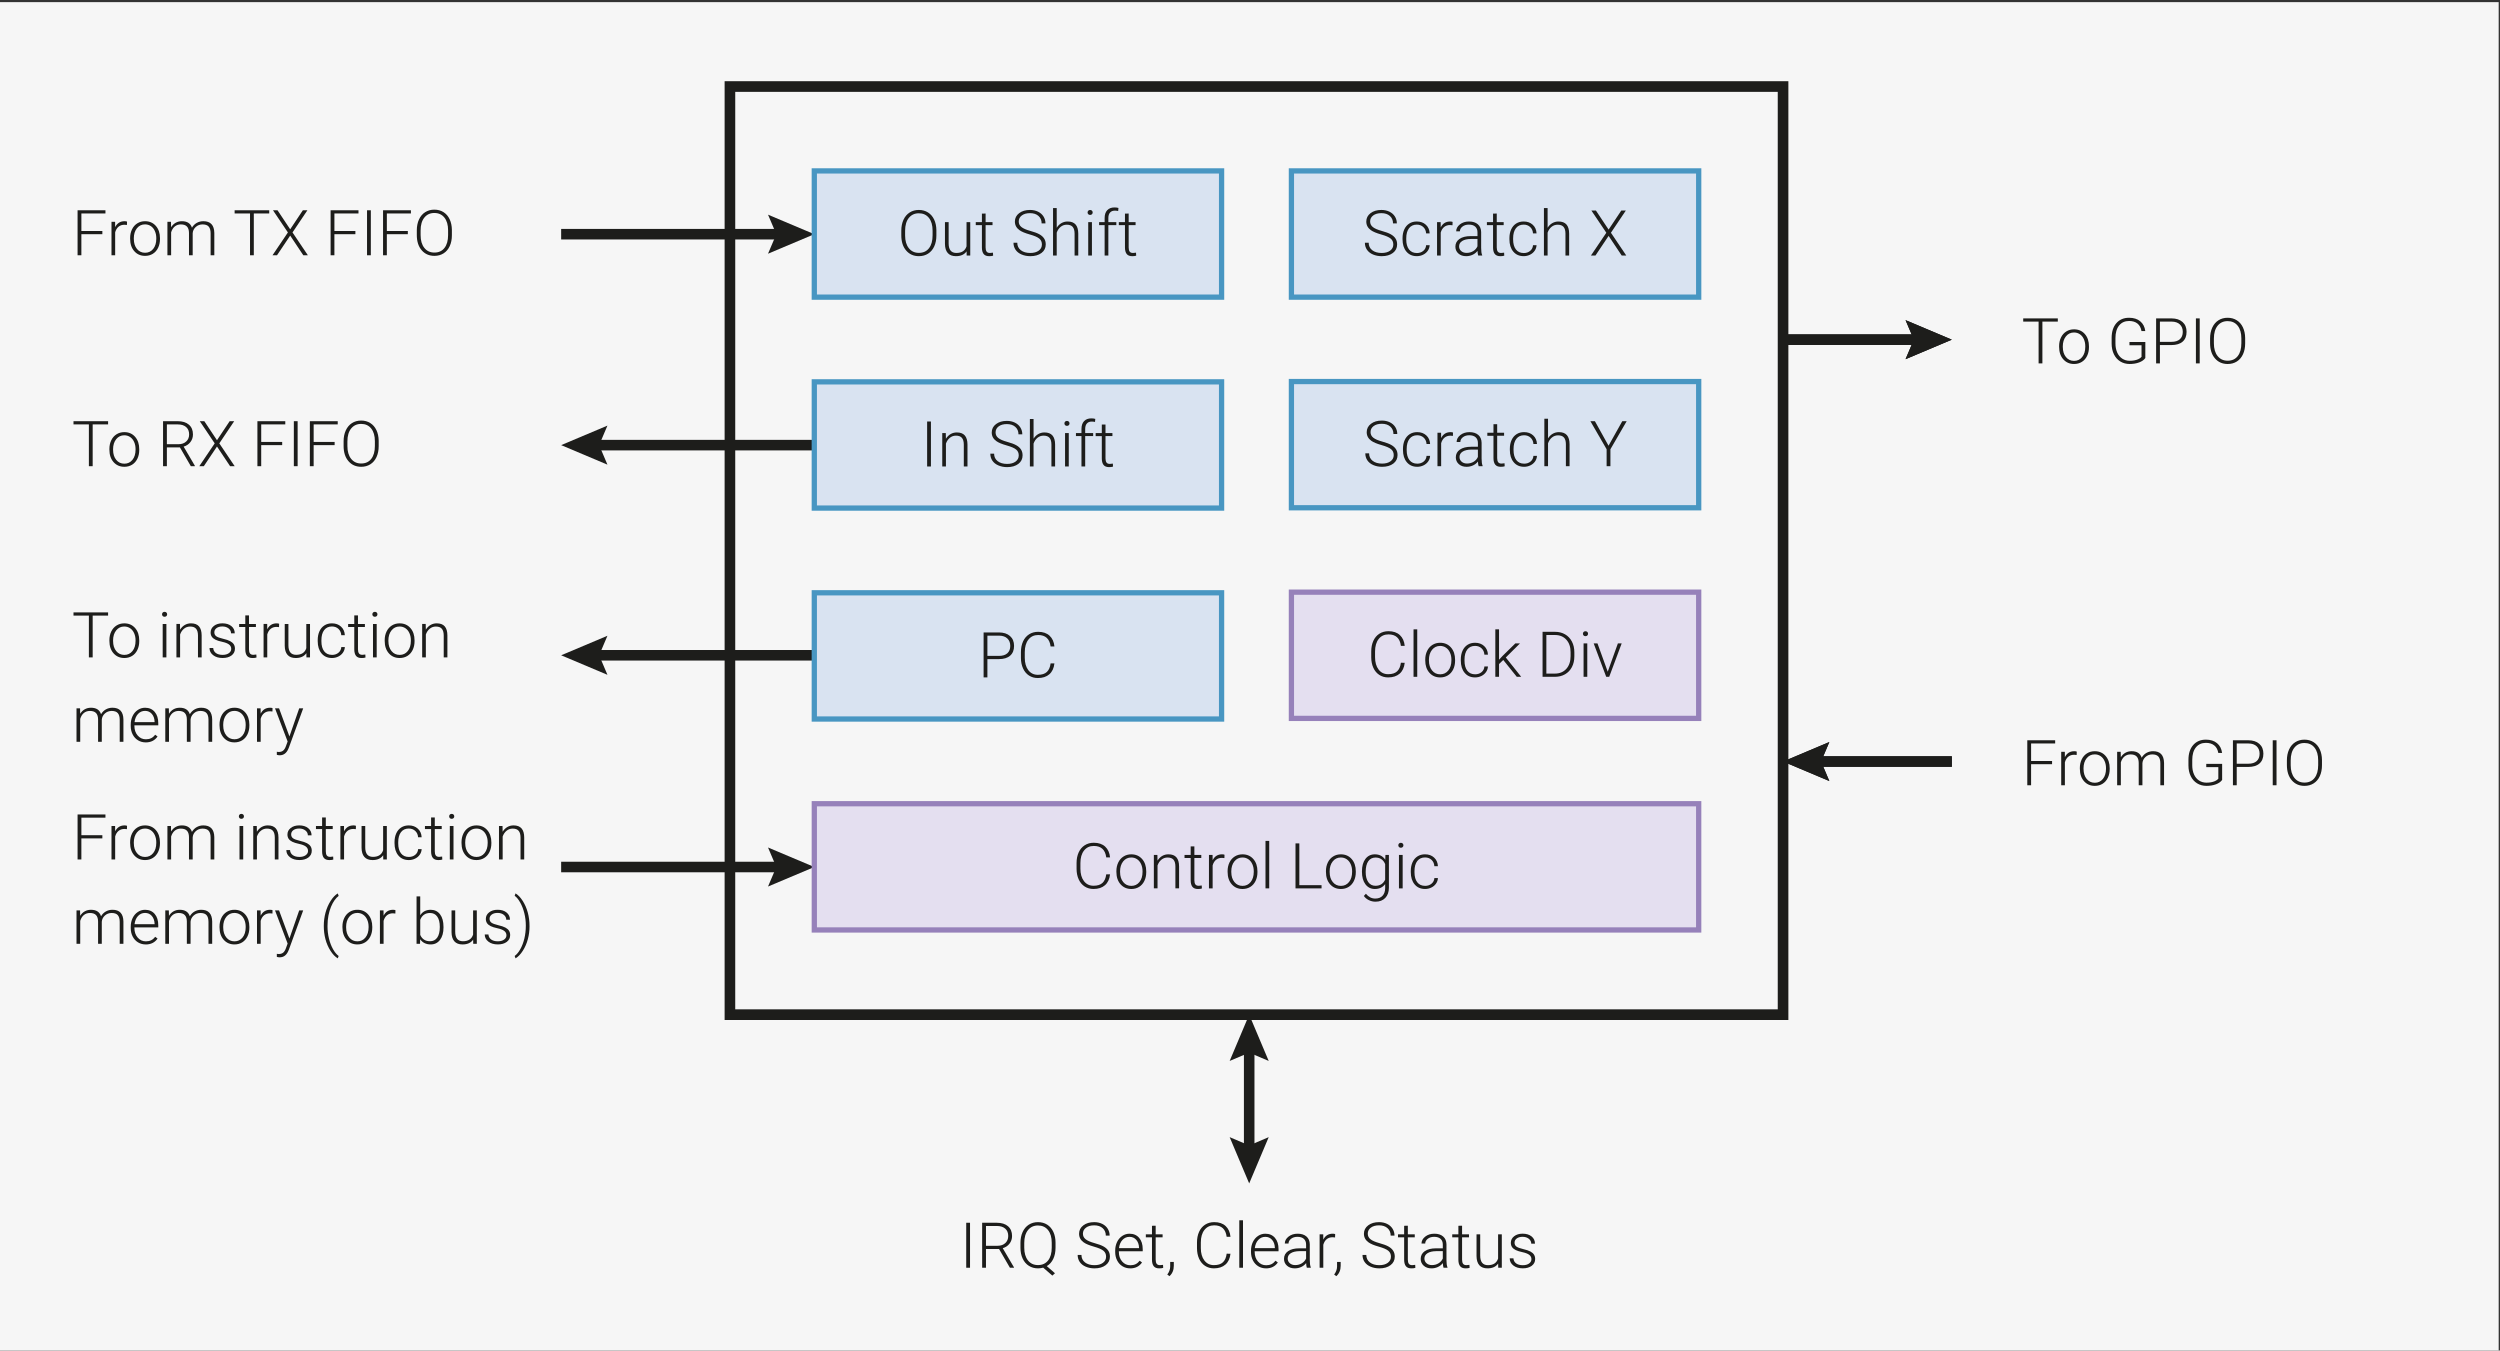 <svg xmlns="http://www.w3.org/2000/svg" xmlns:svg="http://www.w3.org/2000/svg" id="svg9879" width="396.854" height="214.39" version="1.1" viewBox="0 0 396.854 214.39"><rect x="0" y="0" width="396.854" height="214.39" fill="#333333" stroke="none"/><g id="g9885" transform="matrix(1.333,0,0,-1.333,-83.876,1027.688)"><g id="g10027" transform="matrix(1.256,0,0,1.256,-81.555,348.794)"><g id="g10029"><path d="m 115,207.914 h 236.939 v 128 H 115 Z" style="fill:#f6f6f6;fill-opacity:1;fill-rule:nonzero;stroke:none" id="path10031"/></g></g><g id="g10033" transform="matrix(1.256,0,0,1.256,-81.555,348.794)"><g id="g10035"><g id="g10037"><path d="m 310.139,305.626 h -1.462 v -3.961 h -0.36 v 3.961 h -1.459 v 0.305 h 3.281 z" style="fill:#1d1d1b;fill-opacity:1;fill-rule:nonzero;stroke:none" id="path10039"/></g><g id="g10041"><path d="m 310.262,303.297 c 0,0.305 0.059,0.579 0.177,0.823 0.118,0.244 0.285,0.434 0.501,0.57 0.216,0.136 0.46,0.204 0.734,0.204 0.422,0 0.764,-0.148 1.025,-0.444 0.262,-0.296 0.393,-0.688 0.393,-1.176 v -0.073 c 0,-0.307 -0.059,-0.583 -0.177,-0.828 -0.118,-0.245 -0.285,-0.434 -0.499,-0.567 -0.215,-0.133 -0.46,-0.199 -0.735,-0.199 -0.42,0 -0.761,0.148 -1.024,0.444 -0.263,0.296 -0.394,0.688 -0.394,1.176 z m 0.352,-0.097 c 0,-0.379 0.098,-0.69 0.294,-0.933 0.196,-0.243 0.454,-0.365 0.772,-0.365 0.316,0 0.573,0.122 0.769,0.365 0.196,0.243 0.294,0.564 0.294,0.962 v 0.067 c 0,0.242 -0.045,0.464 -0.135,0.665 -0.09,0.201 -0.216,0.357 -0.378,0.467 -0.162,0.11 -0.348,0.166 -0.557,0.166 -0.312,0 -0.567,-0.123 -0.765,-0.368 -0.197,-0.245 -0.296,-0.566 -0.296,-0.962 z" style="fill:#1d1d1b;fill-opacity:1;fill-rule:nonzero;stroke:none" id="path10043"/></g><g id="g10045"><path d="m 318.436,302.172 c -0.125,-0.178 -0.321,-0.316 -0.587,-0.416 -0.267,-0.1 -0.565,-0.149 -0.895,-0.149 -0.334,0 -0.631,0.08 -0.891,0.24 -0.26,0.16 -0.461,0.387 -0.604,0.68 -0.143,0.293 -0.215,0.629 -0.217,1.008 v 0.539 c 0,0.592 0.149,1.059 0.448,1.402 0.299,0.343 0.7,0.514 1.204,0.514 0.44,0 0.793,-0.112 1.061,-0.336 0.268,-0.224 0.427,-0.532 0.477,-0.924 h -0.36 c -0.053,0.314 -0.18,0.551 -0.382,0.713 -0.202,0.161 -0.466,0.242 -0.792,0.242 -0.399,0 -0.714,-0.142 -0.946,-0.425 -0.232,-0.283 -0.349,-0.683 -0.349,-1.199 v -0.504 c 0,-0.325 0.055,-0.611 0.166,-0.861 0.11,-0.249 0.269,-0.442 0.475,-0.579 0.206,-0.137 0.443,-0.205 0.71,-0.205 0.311,0 0.577,0.049 0.8,0.146 0.145,0.064 0.252,0.14 0.322,0.226 v 1.102 h -1.145 v 0.305 h 1.506 z" style="fill:#1d1d1b;fill-opacity:1;fill-rule:nonzero;stroke:none" id="path10047"/></g><g id="g10049"><path d="m 319.819,303.402 v -1.737 h -0.36 v 4.266 h 1.453 c 0.443,0 0.793,-0.113 1.05,-0.34 0.257,-0.227 0.385,-0.538 0.385,-0.935 0,-0.4 -0.123,-0.71 -0.371,-0.927 -0.247,-0.218 -0.605,-0.327 -1.074,-0.327 z m 0,0.305 h 1.093 c 0.35,0 0.616,0.083 0.8,0.249 0.183,0.166 0.275,0.398 0.275,0.695 0,0.295 -0.091,0.531 -0.274,0.706 -0.183,0.175 -0.442,0.265 -0.778,0.269 h -1.116 z" style="fill:#1d1d1b;fill-opacity:1;fill-rule:nonzero;stroke:none" id="path10051"/></g><g id="g10053"><path d="m 323.592,301.665 h -0.36 v 4.266 h 0.36 z" style="fill:#1d1d1b;fill-opacity:1;fill-rule:nonzero;stroke:none" id="path10055"/></g><g id="g10057"><path d="m 327.902,303.566 c 0,-0.393 -0.068,-0.737 -0.204,-1.034 -0.136,-0.297 -0.33,-0.525 -0.582,-0.686 -0.252,-0.16 -0.543,-0.24 -0.873,-0.24 -0.498,0 -0.9,0.178 -1.207,0.535 -0.307,0.356 -0.46,0.837 -0.46,1.443 v 0.44 c 0,0.389 0.069,0.733 0.206,1.033 0.138,0.3 0.333,0.53 0.585,0.691 0.252,0.161 0.542,0.242 0.87,0.242 0.328,0 0.618,-0.079 0.869,-0.237 0.251,-0.158 0.445,-0.382 0.582,-0.671 0.137,-0.289 0.208,-0.624 0.214,-1.005 z m -0.36,0.463 c 0,0.514 -0.116,0.916 -0.349,1.207 -0.232,0.291 -0.551,0.436 -0.955,0.436 -0.397,0 -0.712,-0.146 -0.948,-0.438 -0.235,-0.292 -0.353,-0.7 -0.353,-1.223 v -0.445 c 0,-0.506 0.117,-0.907 0.352,-1.203 0.234,-0.296 0.553,-0.444 0.955,-0.444 0.408,0 0.727,0.146 0.955,0.438 0.229,0.292 0.343,0.699 0.343,1.22 z" style="fill:#1d1d1b;fill-opacity:1;fill-rule:nonzero;stroke:none" id="path10059"/></g></g><g id="g10061"><g id="g10063"><g id="g10065"><path d="m 284.088,303.414 h 13.018 v 1 h -13.018 z" style="fill:#1d1d1b;fill-opacity:1;fill-rule:nonzero;stroke:none" id="path10067"/></g></g><g id="g10069"><g id="g10071"><g id="g10073"><path d="m 295.701,302.062 0.787,1.852 -0.787,1.852 4.389,-1.852 z" style="fill:#1d1d1b;fill-opacity:1;fill-rule:nonzero;stroke:none" id="path10075"/></g></g></g></g><g id="g10077"><g id="g10079"><path d="m 125.279,295.879 h -1.462 v -3.961 h -0.36 v 3.961 h -1.459 v 0.305 h 3.281 z" style="fill:#1d1d1b;fill-opacity:1;fill-rule:nonzero;stroke:none" id="path10081"/></g><g id="g10083"><path d="m 125.402,293.55 c 0,0.305 0.059,0.579 0.177,0.823 0.118,0.244 0.285,0.434 0.501,0.57 0.216,0.136 0.461,0.204 0.734,0.204 0.422,0 0.764,-0.148 1.025,-0.444 0.262,-0.296 0.393,-0.688 0.393,-1.176 v -0.073 c 0,-0.307 -0.059,-0.583 -0.177,-0.828 -0.118,-0.245 -0.285,-0.434 -0.499,-0.567 -0.215,-0.133 -0.46,-0.199 -0.735,-0.199 -0.42,0 -0.761,0.148 -1.024,0.444 -0.263,0.296 -0.394,0.688 -0.394,1.176 z m 0.352,-0.097 c 0,-0.379 0.098,-0.69 0.294,-0.933 0.196,-0.243 0.454,-0.365 0.772,-0.365 0.316,0 0.573,0.122 0.769,0.365 0.196,0.243 0.294,0.564 0.294,0.962 v 0.067 c 0,0.242 -0.045,0.464 -0.135,0.665 -0.09,0.201 -0.216,0.357 -0.378,0.467 -0.162,0.11 -0.348,0.166 -0.557,0.166 -0.312,0 -0.567,-0.123 -0.765,-0.368 -0.197,-0.245 -0.296,-0.566 -0.296,-0.962 z" style="fill:#1d1d1b;fill-opacity:1;fill-rule:nonzero;stroke:none" id="path10085"/></g><g id="g10087"><path d="m 132.091,293.697 h -1.239 v -1.778 h -0.363 v 4.266 h 1.386 c 0.455,0 0.81,-0.11 1.066,-0.331 0.256,-0.221 0.384,-0.529 0.384,-0.925 0,-0.273 -0.08,-0.514 -0.24,-0.723 -0.16,-0.209 -0.375,-0.353 -0.644,-0.433 l 1.066,-1.816 v -0.038 h -0.384 z m -1.239,0.305 h 1.105 c 0.303,0 0.546,0.086 0.73,0.258 0.184,0.172 0.275,0.395 0.275,0.669 0,0.301 -0.096,0.535 -0.287,0.701 -0.191,0.167 -0.46,0.249 -0.806,0.249 h -1.017 z" style="fill:#1d1d1b;fill-opacity:1;fill-rule:nonzero;stroke:none" id="path10089"/></g><g id="g10091"><path d="m 135.603,294.379 1.201,1.805 h 0.431 l -1.412,-2.103 1.456,-2.162 h -0.434 l -1.242,1.863 -1.248,-1.863 h -0.428 l 1.459,2.162 -1.415,2.103 h 0.431 z" style="fill:#1d1d1b;fill-opacity:1;fill-rule:nonzero;stroke:none" id="path10093"/></g><g id="g10095"><path d="m 141.785,293.913 h -1.989 v -1.995 h -0.36 v 4.266 h 2.643 v -0.305 h -2.282 v -1.661 h 1.989 z" style="fill:#1d1d1b;fill-opacity:1;fill-rule:nonzero;stroke:none" id="path10097"/></g><g id="g10099"><path d="m 143.25,291.918 h -0.36 v 4.266 h 0.36 z" style="fill:#1d1d1b;fill-opacity:1;fill-rule:nonzero;stroke:none" id="path10101"/></g><g id="g10103"><path d="m 146.757,293.913 h -1.989 v -1.995 h -0.36 v 4.266 h 2.643 v -0.305 h -2.282 v -1.661 h 1.989 z" style="fill:#1d1d1b;fill-opacity:1;fill-rule:nonzero;stroke:none" id="path10105"/></g><g id="g10107"><path d="m 150.934,293.82 c 0,-0.393 -0.068,-0.737 -0.204,-1.034 -0.136,-0.297 -0.33,-0.525 -0.582,-0.686 -0.252,-0.16 -0.543,-0.24 -0.873,-0.24 -0.498,0 -0.9,0.178 -1.207,0.535 -0.307,0.356 -0.46,0.837 -0.46,1.443 v 0.44 c 0,0.389 0.069,0.733 0.207,1.033 0.138,0.3 0.333,0.53 0.584,0.691 0.252,0.161 0.542,0.242 0.87,0.242 0.328,0 0.618,-0.079 0.869,-0.237 0.251,-0.158 0.445,-0.382 0.582,-0.671 0.137,-0.289 0.208,-0.624 0.214,-1.005 z m -0.36,0.463 c 0,0.514 -0.116,0.916 -0.349,1.207 -0.232,0.291 -0.551,0.436 -0.955,0.436 -0.397,0 -0.712,-0.146 -0.948,-0.438 -0.235,-0.292 -0.353,-0.7 -0.353,-1.223 v -0.445 c 0,-0.506 0.117,-0.907 0.351,-1.203 0.234,-0.296 0.553,-0.444 0.955,-0.444 0.408,0 0.727,0.146 0.955,0.438 0.229,0.292 0.343,0.699 0.343,1.22 z" style="fill:#1d1d1b;fill-opacity:1;fill-rule:nonzero;stroke:none" id="path10109"/></g></g><g id="g10111"><g id="g10113"><path d="m 125.279,277.749 h -1.462 v -3.961 h -0.36 v 3.961 h -1.459 v 0.305 h 3.281 z" style="fill:#1d1d1b;fill-opacity:1;fill-rule:nonzero;stroke:none" id="path10115"/></g><g id="g10117"><path d="m 125.402,275.42 c 0,0.305 0.059,0.579 0.177,0.823 0.118,0.244 0.285,0.434 0.501,0.57 0.216,0.136 0.461,0.204 0.734,0.204 0.422,0 0.764,-0.148 1.025,-0.444 0.262,-0.296 0.393,-0.688 0.393,-1.176 v -0.073 c 0,-0.307 -0.059,-0.583 -0.177,-0.828 -0.118,-0.245 -0.285,-0.434 -0.499,-0.567 -0.215,-0.133 -0.46,-0.199 -0.735,-0.199 -0.42,0 -0.761,0.148 -1.024,0.444 -0.263,0.296 -0.394,0.688 -0.394,1.176 z m 0.352,-0.097 c 0,-0.379 0.098,-0.69 0.294,-0.933 0.196,-0.243 0.454,-0.365 0.772,-0.365 0.316,0 0.573,0.122 0.769,0.365 0.196,0.243 0.294,0.564 0.294,0.962 v 0.067 c 0,0.242 -0.045,0.464 -0.135,0.665 -0.09,0.201 -0.216,0.357 -0.378,0.467 -0.162,0.11 -0.348,0.166 -0.557,0.166 -0.312,0 -0.567,-0.122 -0.765,-0.368 -0.197,-0.245 -0.296,-0.566 -0.296,-0.962 z" style="fill:#1d1d1b;fill-opacity:1;fill-rule:nonzero;stroke:none" id="path10119"/></g><g id="g10121"><path d="m 130.394,277.873 c 0,0.066 0.021,0.122 0.064,0.168 0.043,0.045 0.102,0.068 0.176,0.068 0.074,0 0.133,-0.023 0.177,-0.068 0.044,-0.046 0.066,-0.102 0.066,-0.168 0,-0.066 -0.022,-0.121 -0.066,-0.166 -0.044,-0.044 -0.103,-0.067 -0.177,-0.067 -0.074,0 -0.133,0.022 -0.176,0.067 -0.043,0.045 -0.064,0.1 -0.064,0.166 z m 0.413,-4.085 h -0.352 v 3.17 h 0.352 z" style="fill:#1d1d1b;fill-opacity:1;fill-rule:nonzero;stroke:none" id="path10123"/></g><g id="g10125"><path d="m 132.093,276.958 0.012,-0.542 c 0.119,0.195 0.268,0.344 0.445,0.447 0.178,0.103 0.374,0.154 0.589,0.154 0.34,0 0.593,-0.096 0.759,-0.287 0.166,-0.191 0.25,-0.478 0.252,-0.861 v -2.08 h -0.349 v 2.083 c -0.002,0.283 -0.062,0.494 -0.18,0.633 -0.118,0.139 -0.307,0.208 -0.567,0.208 -0.217,0 -0.409,-0.068 -0.576,-0.204 -0.167,-0.136 -0.291,-0.319 -0.371,-0.549 v -2.171 h -0.349 v 3.17 z" style="fill:#1d1d1b;fill-opacity:1;fill-rule:nonzero;stroke:none" id="path10127"/></g><g id="g10129"><path d="m 136.953,274.594 c 0,0.174 -0.07,0.314 -0.209,0.419 -0.14,0.105 -0.35,0.188 -0.631,0.248 -0.281,0.06 -0.499,0.128 -0.655,0.205 -0.155,0.077 -0.271,0.171 -0.346,0.283 -0.075,0.111 -0.113,0.246 -0.113,0.404 0,0.25 0.104,0.457 0.313,0.62 0.209,0.163 0.477,0.245 0.803,0.245 0.353,0 0.637,-0.087 0.851,-0.262 0.214,-0.175 0.321,-0.403 0.321,-0.684 h -0.351 c 0,0.186 -0.078,0.34 -0.233,0.463 -0.155,0.123 -0.351,0.185 -0.587,0.185 -0.231,0 -0.416,-0.051 -0.555,-0.154 -0.14,-0.102 -0.209,-0.236 -0.209,-0.4 0,-0.158 0.058,-0.281 0.174,-0.368 0.116,-0.087 0.328,-0.167 0.636,-0.239 0.308,-0.072 0.538,-0.149 0.691,-0.232 0.153,-0.082 0.267,-0.181 0.341,-0.296 0.074,-0.115 0.111,-0.255 0.111,-0.419 0,-0.268 -0.108,-0.481 -0.324,-0.642 -0.216,-0.16 -0.498,-0.24 -0.845,-0.24 -0.369,0 -0.668,0.089 -0.898,0.268 -0.23,0.179 -0.344,0.405 -0.344,0.678 h 0.352 c 0.014,-0.205 0.1,-0.365 0.259,-0.479 0.159,-0.114 0.37,-0.171 0.631,-0.171 0.244,0 0.441,0.054 0.592,0.161 0.15,0.107 0.226,0.243 0.226,0.407 z" style="fill:#1d1d1b;fill-opacity:1;fill-rule:nonzero;stroke:none" id="path10131"/></g><g id="g10133"><path d="m 138.638,277.769 v -0.812 h 0.656 v -0.287 h -0.656 v -2.115 c 0,-0.176 0.032,-0.307 0.095,-0.393 0.064,-0.086 0.17,-0.129 0.318,-0.129 0.059,0 0.153,0.01 0.284,0.029 l 0.015,-0.285 c -0.092,-0.033 -0.217,-0.049 -0.375,-0.049 -0.24,0 -0.415,0.07 -0.524,0.209 -0.109,0.14 -0.164,0.345 -0.164,0.617 v 2.115 h -0.583 v 0.287 h 0.583 v 0.812 z" style="fill:#1d1d1b;fill-opacity:1;fill-rule:nonzero;stroke:none" id="path10135"/></g><g id="g10137"><path d="m 141.486,276.659 c -0.074,0.014 -0.153,0.021 -0.237,0.021 -0.219,0 -0.404,-0.061 -0.555,-0.183 -0.151,-0.122 -0.259,-0.299 -0.324,-0.532 v -2.177 h -0.349 v 3.17 h 0.343 l 0.006,-0.504 c 0.185,0.375 0.483,0.562 0.893,0.562 0.098,0 0.175,-0.013 0.232,-0.038 l -0.009,-0.319 z" style="fill:#1d1d1b;fill-opacity:1;fill-rule:nonzero;stroke:none" id="path10139"/></g><g id="g10141"><path d="m 144.078,274.189 c -0.211,-0.307 -0.548,-0.46 -1.011,-0.46 -0.338,0 -0.595,0.098 -0.77,0.294 -0.176,0.196 -0.266,0.487 -0.27,0.872 v 2.062 h 0.349 v -2.018 c 0,-0.604 0.244,-0.905 0.732,-0.905 0.508,0 0.829,0.21 0.964,0.63 v 2.294 h 0.352 v -3.17 h -0.34 l -0.006,0.401 z" style="fill:#1d1d1b;fill-opacity:1;fill-rule:nonzero;stroke:none" id="path10143"/></g><g id="g10145"><path d="m 146.507,274.025 c 0.244,0 0.449,0.069 0.614,0.207 0.165,0.138 0.254,0.316 0.268,0.535 h 0.337 c -0.01,-0.193 -0.07,-0.37 -0.182,-0.529 -0.111,-0.159 -0.259,-0.284 -0.444,-0.373 -0.184,-0.09 -0.382,-0.135 -0.593,-0.135 -0.416,0 -0.746,0.145 -0.989,0.434 -0.243,0.289 -0.365,0.678 -0.365,1.166 v 0.105 c 0,0.312 0.055,0.589 0.164,0.829 0.109,0.24 0.266,0.426 0.47,0.557 0.204,0.131 0.443,0.196 0.716,0.196 0.348,0 0.634,-0.103 0.86,-0.31 0.226,-0.207 0.346,-0.479 0.362,-0.817 h -0.337 c -0.016,0.248 -0.105,0.448 -0.268,0.601 -0.163,0.152 -0.369,0.229 -0.617,0.229 -0.316,0 -0.562,-0.114 -0.737,-0.343 -0.175,-0.229 -0.262,-0.549 -0.262,-0.961 v -0.102 c 0,-0.404 0.087,-0.72 0.262,-0.946 0.175,-0.227 0.421,-0.34 0.74,-0.34 z" style="fill:#1d1d1b;fill-opacity:1;fill-rule:nonzero;stroke:none" id="path10147"/></g><g id="g10149"><path d="m 148.971,277.769 v -0.812 h 0.656 v -0.287 h -0.656 v -2.115 c 0,-0.176 0.032,-0.307 0.095,-0.393 0.063,-0.086 0.169,-0.129 0.318,-0.129 0.059,0 0.153,0.01 0.284,0.029 l 0.015,-0.285 c -0.092,-0.033 -0.217,-0.049 -0.375,-0.049 -0.24,0 -0.415,0.07 -0.524,0.209 -0.109,0.14 -0.164,0.345 -0.164,0.617 v 2.115 h -0.583 v 0.287 h 0.583 v 0.812 z" style="fill:#1d1d1b;fill-opacity:1;fill-rule:nonzero;stroke:none" id="path10151"/></g><g id="g10153"><path d="m 150.333,277.873 c 0,0.066 0.021,0.122 0.065,0.168 0.043,0.045 0.102,0.068 0.176,0.068 0.074,0 0.133,-0.023 0.177,-0.068 0.044,-0.046 0.066,-0.102 0.066,-0.168 0,-0.066 -0.022,-0.121 -0.066,-0.166 -0.044,-0.044 -0.103,-0.067 -0.177,-0.067 -0.074,0 -0.133,0.022 -0.176,0.067 -0.043,0.045 -0.065,0.1 -0.065,0.166 z m 0.413,-4.085 h -0.351 v 3.17 h 0.351 z" style="fill:#1d1d1b;fill-opacity:1;fill-rule:nonzero;stroke:none" id="path10155"/></g><g id="g10157"><path d="m 151.505,275.42 c 0,0.305 0.059,0.579 0.177,0.823 0.118,0.244 0.285,0.434 0.501,0.57 0.216,0.136 0.461,0.204 0.734,0.204 0.422,0 0.764,-0.148 1.025,-0.444 0.262,-0.296 0.393,-0.688 0.393,-1.176 v -0.073 c 0,-0.307 -0.059,-0.583 -0.177,-0.828 -0.118,-0.245 -0.285,-0.434 -0.5,-0.567 -0.215,-0.133 -0.46,-0.199 -0.735,-0.199 -0.42,0 -0.761,0.148 -1.024,0.444 -0.263,0.296 -0.394,0.688 -0.394,1.176 z m 0.352,-0.097 c 0,-0.379 0.098,-0.69 0.294,-0.933 0.196,-0.243 0.454,-0.365 0.772,-0.365 0.316,0 0.573,0.122 0.769,0.365 0.196,0.243 0.294,0.564 0.294,0.962 v 0.067 c 0,0.242 -0.045,0.464 -0.135,0.665 -0.09,0.201 -0.216,0.357 -0.378,0.467 -0.162,0.11 -0.348,0.166 -0.557,0.166 -0.312,0 -0.567,-0.122 -0.765,-0.368 -0.197,-0.245 -0.296,-0.566 -0.296,-0.962 z" style="fill:#1d1d1b;fill-opacity:1;fill-rule:nonzero;stroke:none" id="path10159"/></g><g id="g10161"><path d="m 155.393,276.958 0.012,-0.542 c 0.119,0.195 0.268,0.344 0.445,0.447 0.178,0.103 0.374,0.154 0.589,0.154 0.34,0 0.593,-0.096 0.759,-0.287 0.166,-0.191 0.25,-0.478 0.252,-0.861 v -2.08 h -0.349 v 2.083 c -0.002,0.283 -0.062,0.494 -0.18,0.633 -0.118,0.139 -0.307,0.208 -0.567,0.208 -0.217,0 -0.409,-0.068 -0.576,-0.204 -0.167,-0.136 -0.291,-0.319 -0.371,-0.549 v -2.171 h -0.349 v 3.17 z" style="fill:#1d1d1b;fill-opacity:1;fill-rule:nonzero;stroke:none" id="path10163"/></g><g id="g10165"><path d="m 122.621,268.958 0.012,-0.516 c 0.117,0.191 0.264,0.335 0.44,0.431 0.176,0.096 0.371,0.143 0.586,0.143 0.5,0 0.817,-0.205 0.952,-0.615 0.113,0.197 0.265,0.349 0.454,0.456 0.189,0.106 0.398,0.16 0.627,0.16 0.68,0 1.026,-0.371 1.04,-1.113 v -2.115 h -0.352 v 2.089 c -0.002,0.283 -0.063,0.493 -0.183,0.63 -0.12,0.137 -0.316,0.205 -0.587,0.205 -0.252,-0.004 -0.465,-0.086 -0.639,-0.245 -0.174,-0.159 -0.271,-0.353 -0.29,-0.582 v -2.098 h -0.352 v 2.115 c -0.002,0.271 -0.066,0.474 -0.192,0.608 -0.126,0.134 -0.32,0.201 -0.582,0.201 -0.221,0 -0.41,-0.063 -0.568,-0.189 -0.158,-0.126 -0.275,-0.313 -0.351,-0.561 v -2.174 h -0.352 v 3.17 z" style="fill:#1d1d1b;fill-opacity:1;fill-rule:nonzero;stroke:none" id="path10167"/></g><g id="g10169"><path d="m 128.847,265.729 c -0.27,0 -0.513,0.066 -0.731,0.199 -0.218,0.133 -0.387,0.318 -0.508,0.555 -0.121,0.237 -0.182,0.503 -0.182,0.798 v 0.126 c 0,0.305 0.059,0.579 0.177,0.823 0.118,0.244 0.283,0.436 0.494,0.576 0.211,0.14 0.44,0.209 0.686,0.209 0.385,0 0.69,-0.131 0.915,-0.394 0.226,-0.263 0.338,-0.622 0.338,-1.077 v -0.196 h -2.262 v -0.067 c 0,-0.359 0.103,-0.659 0.309,-0.898 0.206,-0.239 0.465,-0.359 0.778,-0.359 0.188,0 0.353,0.034 0.496,0.103 0.144,0.068 0.274,0.178 0.391,0.328 l 0.22,-0.167 c -0.258,-0.373 -0.632,-0.56 -1.122,-0.56 z m -0.064,2.988 c -0.264,0 -0.486,-0.097 -0.666,-0.29 -0.181,-0.193 -0.291,-0.453 -0.33,-0.779 h 1.901 v 0.038 c -0.01,0.305 -0.097,0.553 -0.261,0.744 -0.164,0.191 -0.379,0.287 -0.644,0.287 z" style="fill:#1d1d1b;fill-opacity:1;fill-rule:nonzero;stroke:none" id="path10171"/></g><g id="g10173"><path d="m 131.038,268.958 0.012,-0.516 c 0.117,0.191 0.264,0.335 0.44,0.431 0.176,0.096 0.371,0.143 0.586,0.143 0.5,0 0.817,-0.205 0.952,-0.615 0.113,0.197 0.265,0.349 0.454,0.456 0.189,0.106 0.398,0.16 0.627,0.16 0.68,0 1.026,-0.371 1.04,-1.113 v -2.115 h -0.352 v 2.089 c -0.002,0.283 -0.063,0.493 -0.183,0.63 -0.12,0.137 -0.316,0.205 -0.587,0.205 -0.252,-0.004 -0.465,-0.086 -0.639,-0.245 -0.174,-0.159 -0.271,-0.353 -0.29,-0.582 v -2.098 h -0.352 v 2.115 c -0.002,0.271 -0.066,0.474 -0.192,0.608 -0.126,0.134 -0.32,0.201 -0.582,0.201 -0.221,0 -0.41,-0.063 -0.568,-0.189 -0.158,-0.126 -0.275,-0.313 -0.351,-0.561 v -2.174 h -0.352 v 3.17 z" style="fill:#1d1d1b;fill-opacity:1;fill-rule:nonzero;stroke:none" id="path10175"/></g><g id="g10177"><path d="m 135.843,267.42 c 0,0.305 0.059,0.579 0.177,0.823 0.118,0.244 0.285,0.434 0.501,0.57 0.216,0.136 0.461,0.204 0.734,0.204 0.422,0 0.764,-0.148 1.025,-0.444 0.262,-0.296 0.393,-0.688 0.393,-1.176 v -0.073 c 0,-0.307 -0.059,-0.583 -0.177,-0.828 -0.118,-0.245 -0.285,-0.434 -0.499,-0.567 -0.215,-0.133 -0.46,-0.199 -0.735,-0.199 -0.42,0 -0.761,0.148 -1.024,0.444 -0.263,0.296 -0.394,0.688 -0.394,1.176 z m 0.352,-0.097 c 0,-0.379 0.098,-0.69 0.294,-0.933 0.196,-0.243 0.454,-0.365 0.772,-0.365 0.316,0 0.573,0.122 0.769,0.365 0.196,0.243 0.294,0.564 0.294,0.962 v 0.067 c 0,0.242 -0.045,0.464 -0.135,0.665 -0.09,0.201 -0.216,0.357 -0.378,0.467 -0.162,0.11 -0.348,0.166 -0.557,0.166 -0.312,0 -0.567,-0.122 -0.765,-0.368 -0.197,-0.245 -0.296,-0.566 -0.296,-0.962 z" style="fill:#1d1d1b;fill-opacity:1;fill-rule:nonzero;stroke:none" id="path10179"/></g><g id="g10181"><path d="m 140.862,268.659 c -0.074,0.014 -0.153,0.021 -0.237,0.021 -0.219,0 -0.404,-0.061 -0.555,-0.183 -0.151,-0.122 -0.259,-0.299 -0.324,-0.532 v -2.177 h -0.349 v 3.17 h 0.343 l 0.006,-0.504 c 0.185,0.375 0.483,0.562 0.893,0.562 0.098,0 0.175,-0.013 0.232,-0.038 l -0.009,-0.319 z" style="fill:#1d1d1b;fill-opacity:1;fill-rule:nonzero;stroke:none" id="path10183"/></g><g id="g10185"><path d="m 142.473,266.292 0.926,2.666 h 0.378 l -1.353,-3.709 -0.07,-0.164 c -0.174,-0.385 -0.442,-0.577 -0.806,-0.577 -0.084,0 -0.174,0.014 -0.27,0.041 l -0.003,0.29 0.182,-0.018 c 0.172,0 0.311,0.043 0.417,0.128 0.106,0.085 0.197,0.231 0.271,0.438 l 0.155,0.428 -1.195,3.143 h 0.384 z" style="fill:#1d1d1b;fill-opacity:1;fill-rule:nonzero;stroke:none" id="path10187"/></g></g><g id="g10189"><g id="g10191"><path d="m 207.002,215.919 h -0.36 v 4.266 h 0.36 z" style="fill:#1d1d1b;fill-opacity:1;fill-rule:nonzero;stroke:none" id="path10193"/></g><g id="g10195"><path d="m 209.753,217.697 h -1.239 v -1.778 h -0.363 v 4.266 h 1.386 c 0.455,0 0.81,-0.11 1.066,-0.331 0.256,-0.221 0.384,-0.529 0.384,-0.925 0,-0.273 -0.08,-0.514 -0.24,-0.723 -0.16,-0.209 -0.375,-0.353 -0.644,-0.433 l 1.066,-1.816 v -0.038 h -0.384 z m -1.239,0.305 h 1.105 c 0.303,0 0.546,0.086 0.73,0.258 0.184,0.172 0.275,0.395 0.275,0.669 0,0.301 -0.096,0.535 -0.287,0.701 -0.191,0.167 -0.46,0.249 -0.806,0.249 h -1.017 z" style="fill:#1d1d1b;fill-opacity:1;fill-rule:nonzero;stroke:none" id="path10197"/></g><g id="g10199"><path d="m 215.109,217.82 c 0,-0.406 -0.072,-0.76 -0.215,-1.062 -0.144,-0.302 -0.348,-0.53 -0.614,-0.684 l 0.776,-0.677 -0.249,-0.223 -0.87,0.753 c -0.16,-0.045 -0.323,-0.067 -0.489,-0.067 -0.324,0 -0.613,0.08 -0.866,0.24 -0.253,0.16 -0.449,0.387 -0.587,0.681 -0.139,0.294 -0.209,0.633 -0.211,1.018 v 0.478 c 0,0.389 0.069,0.733 0.207,1.033 0.138,0.3 0.333,0.53 0.585,0.691 0.252,0.161 0.541,0.242 0.867,0.242 0.332,0 0.624,-0.08 0.876,-0.24 0.252,-0.16 0.447,-0.39 0.585,-0.689 0.138,-0.299 0.206,-0.644 0.206,-1.034 z m -0.36,0.463 c 0,0.514 -0.116,0.916 -0.349,1.207 -0.233,0.291 -0.552,0.436 -0.958,0.436 -0.395,0 -0.709,-0.146 -0.945,-0.438 -0.235,-0.292 -0.353,-0.7 -0.353,-1.223 v -0.445 c 0,-0.506 0.117,-0.907 0.35,-1.203 0.233,-0.296 0.551,-0.444 0.954,-0.444 0.406,0 0.725,0.145 0.955,0.436 0.23,0.291 0.346,0.697 0.346,1.219 z" style="fill:#1d1d1b;fill-opacity:1;fill-rule:nonzero;stroke:none" id="path10201"/></g><g id="g10203"><path d="m 219.902,216.968 c 0,0.236 -0.083,0.423 -0.249,0.561 -0.166,0.138 -0.47,0.269 -0.911,0.393 -0.441,0.124 -0.764,0.259 -0.967,0.406 -0.289,0.207 -0.434,0.478 -0.434,0.814 0,0.326 0.134,0.591 0.403,0.795 0.269,0.204 0.612,0.306 1.03,0.306 0.283,0 0.537,-0.055 0.76,-0.164 0.224,-0.109 0.397,-0.262 0.52,-0.457 0.123,-0.195 0.185,-0.413 0.185,-0.653 h -0.363 c 0,0.292 -0.1,0.526 -0.299,0.704 -0.199,0.177 -0.467,0.266 -0.803,0.266 -0.326,0 -0.586,-0.073 -0.779,-0.219 -0.193,-0.145 -0.29,-0.336 -0.29,-0.571 0,-0.217 0.087,-0.394 0.261,-0.531 0.174,-0.137 0.452,-0.258 0.835,-0.363 0.383,-0.104 0.673,-0.213 0.87,-0.325 0.197,-0.112 0.346,-0.247 0.445,-0.403 0.1,-0.156 0.149,-0.341 0.149,-0.554 0,-0.336 -0.134,-0.606 -0.403,-0.809 -0.269,-0.203 -0.623,-0.305 -1.062,-0.305 -0.301,0 -0.577,0.054 -0.828,0.161 -0.251,0.107 -0.441,0.258 -0.571,0.451 -0.13,0.193 -0.195,0.415 -0.195,0.665 h 0.36 c 0,-0.301 0.112,-0.538 0.337,-0.712 0.225,-0.174 0.523,-0.261 0.896,-0.261 0.332,0 0.599,0.073 0.8,0.22 0.201,0.146 0.302,0.341 0.302,0.583 z" style="fill:#1d1d1b;fill-opacity:1;fill-rule:nonzero;stroke:none" id="path10205"/></g><g id="g10207"><path d="m 222.187,215.86 c -0.27,0 -0.513,0.066 -0.731,0.199 -0.218,0.133 -0.387,0.318 -0.508,0.555 -0.121,0.237 -0.182,0.503 -0.182,0.798 v 0.126 c 0,0.305 0.059,0.579 0.177,0.823 0.118,0.244 0.283,0.436 0.494,0.576 0.211,0.14 0.439,0.209 0.685,0.209 0.385,0 0.69,-0.131 0.915,-0.394 0.226,-0.263 0.338,-0.622 0.338,-1.077 v -0.196 h -2.262 v -0.067 c 0,-0.359 0.103,-0.659 0.309,-0.898 0.206,-0.239 0.465,-0.359 0.778,-0.359 0.188,0 0.353,0.034 0.497,0.102 0.143,0.068 0.274,0.178 0.391,0.328 l 0.22,-0.167 c -0.258,-0.373 -0.632,-0.56 -1.122,-0.56 z m -0.065,2.988 c -0.264,0 -0.486,-0.097 -0.666,-0.29 -0.181,-0.193 -0.29,-0.453 -0.33,-0.779 h 1.901 v 0.038 c -0.01,0.305 -0.097,0.553 -0.261,0.744 -0.164,0.191 -0.379,0.287 -0.644,0.287 z" style="fill:#1d1d1b;fill-opacity:1;fill-rule:nonzero;stroke:none" id="path10209"/></g><g id="g10211"><path d="m 224.604,219.9 v -0.811 h 0.656 v -0.287 h -0.656 v -2.115 c 0,-0.176 0.032,-0.307 0.095,-0.393 0.063,-0.086 0.169,-0.129 0.318,-0.129 0.059,0 0.153,0.01 0.284,0.029 l 0.015,-0.285 c -0.092,-0.033 -0.217,-0.049 -0.375,-0.049 -0.24,0 -0.415,0.07 -0.524,0.209 -0.109,0.14 -0.164,0.345 -0.164,0.617 v 2.115 h -0.583 v 0.287 h 0.583 v 0.811 z" style="fill:#1d1d1b;fill-opacity:1;fill-rule:nonzero;stroke:none" id="path10213"/></g><g id="g10215"><path d="m 225.913,215.122 -0.208,0.152 c 0.178,0.238 0.27,0.485 0.275,0.741 v 0.454 h 0.343 v -0.366 c 0,-0.406 -0.137,-0.733 -0.41,-0.982 z" style="fill:#1d1d1b;fill-opacity:1;fill-rule:nonzero;stroke:none" id="path10217"/></g><g id="g10219"><path d="m 231.696,217.249 c -0.049,-0.449 -0.209,-0.793 -0.482,-1.031 -0.273,-0.238 -0.635,-0.357 -1.088,-0.357 -0.316,0 -0.596,0.079 -0.839,0.237 -0.243,0.158 -0.431,0.382 -0.564,0.672 -0.133,0.29 -0.2,0.622 -0.202,0.995 v 0.554 c 0,0.379 0.067,0.715 0.199,1.008 0.133,0.293 0.324,0.519 0.573,0.678 0.249,0.159 0.536,0.239 0.86,0.239 0.457,0 0.818,-0.123 1.083,-0.369 0.265,-0.246 0.418,-0.587 0.461,-1.022 h -0.363 c -0.09,0.725 -0.483,1.087 -1.181,1.087 -0.387,0 -0.695,-0.144 -0.924,-0.434 -0.23,-0.289 -0.344,-0.689 -0.344,-1.199 v -0.521 c 0,-0.493 0.112,-0.886 0.336,-1.179 0.224,-0.293 0.526,-0.44 0.907,-0.44 0.377,0 0.661,0.09 0.853,0.271 0.191,0.181 0.309,0.452 0.354,0.813 z" style="fill:#1d1d1b;fill-opacity:1;fill-rule:nonzero;stroke:none" id="path10221"/></g><g id="g10223"><path d="m 232.883,215.919 h -0.351 v 4.5 h 0.351 z" style="fill:#1d1d1b;fill-opacity:1;fill-rule:nonzero;stroke:none" id="path10225"/></g><g id="g10227"><path d="m 235.063,215.86 c -0.27,0 -0.513,0.066 -0.731,0.199 -0.218,0.133 -0.387,0.318 -0.508,0.555 -0.121,0.237 -0.182,0.503 -0.182,0.798 v 0.126 c 0,0.305 0.059,0.579 0.177,0.823 0.118,0.244 0.283,0.436 0.494,0.576 0.211,0.14 0.44,0.209 0.686,0.209 0.385,0 0.69,-0.131 0.915,-0.394 0.226,-0.263 0.338,-0.622 0.338,-1.077 v -0.196 h -2.262 v -0.067 c 0,-0.359 0.103,-0.659 0.309,-0.898 0.206,-0.239 0.465,-0.359 0.778,-0.359 0.188,0 0.353,0.034 0.497,0.102 0.143,0.068 0.274,0.178 0.391,0.328 l 0.22,-0.167 c -0.258,-0.373 -0.632,-0.56 -1.122,-0.56 z m -0.064,2.988 c -0.264,0 -0.486,-0.097 -0.666,-0.29 -0.181,-0.193 -0.29,-0.453 -0.33,-0.779 h 1.901 v 0.038 c -0.01,0.305 -0.097,0.553 -0.261,0.744 -0.164,0.191 -0.379,0.287 -0.644,0.287 z" style="fill:#1d1d1b;fill-opacity:1;fill-rule:nonzero;stroke:none" id="path10229"/></g><g id="g10231"><path d="m 238.936,215.919 c -0.035,0.1 -0.058,0.247 -0.067,0.442 -0.123,-0.16 -0.28,-0.284 -0.47,-0.371 -0.19,-0.087 -0.392,-0.13 -0.605,-0.13 -0.305,0 -0.551,0.085 -0.74,0.255 -0.189,0.17 -0.283,0.385 -0.283,0.644 0,0.309 0.129,0.553 0.385,0.732 0.257,0.18 0.615,0.27 1.074,0.27 h 0.636 v 0.36 c 0,0.227 -0.07,0.405 -0.209,0.535 -0.14,0.13 -0.343,0.195 -0.611,0.195 -0.244,0 -0.446,-0.062 -0.607,-0.188 -0.16,-0.125 -0.24,-0.275 -0.24,-0.451 l -0.352,0.003 c 0,0.252 0.117,0.47 0.352,0.655 0.234,0.185 0.522,0.277 0.864,0.277 0.354,0 0.632,-0.088 0.837,-0.265 0.204,-0.177 0.309,-0.423 0.315,-0.74 v -1.5 c 0,-0.307 0.032,-0.536 0.097,-0.689 v -0.035 z m -1.102,0.252 c 0.234,0 0.444,0.057 0.628,0.17 0.185,0.113 0.319,0.265 0.403,0.454 v 0.697 h -0.627 c -0.35,-0.004 -0.623,-0.068 -0.82,-0.192 -0.197,-0.124 -0.296,-0.294 -0.296,-0.511 0,-0.178 0.066,-0.325 0.198,-0.442 0.132,-0.117 0.303,-0.176 0.514,-0.176 z" style="fill:#1d1d1b;fill-opacity:1;fill-rule:nonzero;stroke:none" id="path10233"/></g><g id="g10235"><path d="m 241.613,218.79 c -0.074,0.014 -0.153,0.021 -0.237,0.021 -0.219,0 -0.404,-0.061 -0.555,-0.183 -0.151,-0.122 -0.259,-0.299 -0.324,-0.532 v -2.177 h -0.349 v 3.17 h 0.343 l 0.006,-0.504 c 0.186,0.375 0.483,0.562 0.894,0.562 0.098,0 0.175,-0.013 0.231,-0.038 l -0.009,-0.319 z" style="fill:#1d1d1b;fill-opacity:1;fill-rule:nonzero;stroke:none" id="path10237"/></g><g id="g10239"><path d="m 241.734,215.122 -0.208,0.152 c 0.178,0.238 0.27,0.485 0.275,0.741 v 0.454 h 0.343 v -0.366 c 0,-0.406 -0.137,-0.733 -0.41,-0.982 z" style="fill:#1d1d1b;fill-opacity:1;fill-rule:nonzero;stroke:none" id="path10241"/></g><g id="g10243"><path d="m 246.91,216.968 c 0,0.236 -0.083,0.423 -0.249,0.561 -0.166,0.138 -0.47,0.269 -0.911,0.393 -0.441,0.124 -0.764,0.259 -0.967,0.406 -0.289,0.207 -0.434,0.478 -0.434,0.814 0,0.326 0.134,0.591 0.403,0.795 0.269,0.204 0.612,0.306 1.03,0.306 0.283,0 0.537,-0.055 0.76,-0.164 0.224,-0.109 0.397,-0.262 0.52,-0.457 0.123,-0.195 0.185,-0.413 0.185,-0.653 h -0.363 c 0,0.292 -0.1,0.526 -0.299,0.704 -0.199,0.177 -0.467,0.266 -0.803,0.266 -0.326,0 -0.586,-0.073 -0.779,-0.219 -0.193,-0.145 -0.29,-0.336 -0.29,-0.571 0,-0.217 0.087,-0.394 0.261,-0.531 0.174,-0.137 0.452,-0.258 0.835,-0.363 0.383,-0.104 0.673,-0.213 0.87,-0.325 0.197,-0.112 0.346,-0.247 0.445,-0.403 0.1,-0.156 0.149,-0.341 0.149,-0.554 0,-0.336 -0.134,-0.606 -0.403,-0.809 -0.269,-0.203 -0.623,-0.305 -1.062,-0.305 -0.301,0 -0.577,0.054 -0.828,0.161 -0.251,0.107 -0.441,0.258 -0.571,0.451 -0.13,0.193 -0.195,0.415 -0.195,0.665 h 0.36 c 0,-0.301 0.112,-0.538 0.337,-0.712 0.225,-0.174 0.523,-0.261 0.896,-0.261 0.332,0 0.599,0.073 0.8,0.22 0.201,0.146 0.302,0.341 0.302,0.583 z" style="fill:#1d1d1b;fill-opacity:1;fill-rule:nonzero;stroke:none" id="path10245"/></g><g id="g10247"><path d="m 248.513,219.9 v -0.811 h 0.656 v -0.287 h -0.656 v -2.115 c 0,-0.176 0.032,-0.307 0.095,-0.393 0.064,-0.086 0.17,-0.129 0.318,-0.129 0.059,0 0.153,0.01 0.284,0.029 l 0.015,-0.285 c -0.092,-0.033 -0.217,-0.049 -0.375,-0.049 -0.24,0 -0.415,0.07 -0.524,0.209 -0.109,0.14 -0.164,0.345 -0.164,0.617 v 2.115 h -0.583 v 0.287 h 0.583 v 0.811 z" style="fill:#1d1d1b;fill-opacity:1;fill-rule:nonzero;stroke:none" id="path10249"/></g><g id="g10251"><path d="m 251.897,215.919 c -0.035,0.1 -0.058,0.247 -0.067,0.442 -0.123,-0.16 -0.28,-0.284 -0.47,-0.371 -0.19,-0.087 -0.392,-0.13 -0.605,-0.13 -0.305,0 -0.551,0.085 -0.74,0.255 -0.189,0.17 -0.283,0.385 -0.283,0.644 0,0.309 0.128,0.553 0.385,0.732 0.257,0.18 0.615,0.27 1.074,0.27 h 0.636 v 0.36 c 0,0.227 -0.07,0.405 -0.209,0.535 -0.14,0.13 -0.343,0.195 -0.611,0.195 -0.244,0 -0.446,-0.062 -0.607,-0.188 -0.16,-0.125 -0.24,-0.275 -0.24,-0.451 l -0.352,0.003 c 0,0.252 0.117,0.47 0.352,0.655 0.234,0.185 0.522,0.277 0.864,0.277 0.353,0 0.632,-0.088 0.836,-0.265 0.204,-0.177 0.309,-0.423 0.315,-0.74 v -1.5 c 0,-0.307 0.032,-0.536 0.097,-0.689 v -0.035 z m -1.101,0.252 c 0.234,0 0.444,0.057 0.628,0.17 0.184,0.113 0.319,0.265 0.403,0.454 v 0.697 h -0.627 c -0.35,-0.004 -0.623,-0.068 -0.82,-0.192 -0.197,-0.124 -0.296,-0.294 -0.296,-0.511 0,-0.178 0.066,-0.325 0.198,-0.442 0.132,-0.117 0.303,-0.176 0.514,-0.176 z" style="fill:#1d1d1b;fill-opacity:1;fill-rule:nonzero;stroke:none" id="path10253"/></g><g id="g10255"><path d="m 253.655,219.9 v -0.811 h 0.656 v -0.287 h -0.656 v -2.115 c 0,-0.176 0.032,-0.307 0.095,-0.393 0.064,-0.086 0.17,-0.129 0.318,-0.129 0.059,0 0.153,0.01 0.284,0.029 l 0.015,-0.285 c -0.092,-0.033 -0.217,-0.049 -0.375,-0.049 -0.24,0 -0.415,0.07 -0.524,0.209 -0.109,0.14 -0.164,0.345 -0.164,0.617 v 2.115 h -0.583 v 0.287 h 0.583 v 0.811 z" style="fill:#1d1d1b;fill-opacity:1;fill-rule:nonzero;stroke:none" id="path10257"/></g><g id="g10259"><path d="m 257.076,216.32 c -0.211,-0.307 -0.548,-0.46 -1.011,-0.46 -0.338,0 -0.595,0.098 -0.77,0.294 -0.176,0.196 -0.266,0.487 -0.27,0.872 v 2.062 h 0.349 v -2.019 c 0,-0.604 0.244,-0.905 0.732,-0.905 0.508,0 0.829,0.21 0.964,0.63 v 2.294 h 0.352 v -3.17 h -0.34 l -0.006,0.401 z" style="fill:#1d1d1b;fill-opacity:1;fill-rule:nonzero;stroke:none" id="path10261"/></g><g id="g10263"><path d="m 260.232,216.725 c 0,0.174 -0.07,0.314 -0.209,0.419 -0.14,0.105 -0.35,0.188 -0.631,0.248 -0.281,0.059 -0.5,0.128 -0.655,0.205 -0.155,0.077 -0.271,0.171 -0.346,0.283 -0.075,0.111 -0.113,0.246 -0.113,0.404 0,0.25 0.104,0.457 0.313,0.62 0.209,0.163 0.477,0.245 0.803,0.245 0.353,0 0.637,-0.087 0.851,-0.262 0.214,-0.175 0.321,-0.403 0.321,-0.684 h -0.352 c 0,0.186 -0.078,0.34 -0.233,0.463 -0.155,0.123 -0.351,0.185 -0.587,0.185 -0.231,0 -0.415,-0.051 -0.555,-0.154 -0.14,-0.103 -0.209,-0.236 -0.209,-0.4 0,-0.158 0.058,-0.281 0.174,-0.368 0.116,-0.087 0.328,-0.167 0.636,-0.239 0.308,-0.072 0.538,-0.149 0.691,-0.231 0.153,-0.082 0.267,-0.181 0.341,-0.296 0.074,-0.115 0.111,-0.255 0.111,-0.419 0,-0.268 -0.108,-0.481 -0.324,-0.642 -0.216,-0.16 -0.498,-0.24 -0.845,-0.24 -0.369,0 -0.668,0.089 -0.898,0.268 -0.23,0.179 -0.344,0.405 -0.344,0.678 h 0.352 c 0.014,-0.205 0.1,-0.365 0.259,-0.479 0.159,-0.114 0.37,-0.171 0.631,-0.171 0.244,0 0.441,0.054 0.592,0.161 0.15,0.107 0.226,0.243 0.226,0.407 z" style="fill:#1d1d1b;fill-opacity:1;fill-rule:nonzero;stroke:none" id="path10265"/></g></g><g id="g10267"><g id="g10269"><path d="m 124.734,256.626 h -1.989 v -1.995 h -0.36 v 4.266 h 2.643 v -0.305 h -2.282 v -1.661 h 1.989 z" style="fill:#1d1d1b;fill-opacity:1;fill-rule:nonzero;stroke:none" id="path10271"/></g><g id="g10273"><path d="m 127.066,257.502 c -0.074,0.014 -0.153,0.021 -0.237,0.021 -0.219,0 -0.404,-0.061 -0.555,-0.183 -0.151,-0.122 -0.259,-0.299 -0.324,-0.532 v -2.177 h -0.349 v 3.17 h 0.343 l 0.006,-0.504 c 0.185,0.375 0.483,0.562 0.893,0.562 0.098,0 0.175,-0.013 0.232,-0.038 l -0.009,-0.319 z" style="fill:#1d1d1b;fill-opacity:1;fill-rule:nonzero;stroke:none" id="path10275"/></g><g id="g10277"><path d="m 127.367,256.263 c 0,0.305 0.059,0.579 0.177,0.823 0.118,0.244 0.285,0.434 0.501,0.57 0.216,0.136 0.461,0.204 0.734,0.204 0.422,0 0.764,-0.148 1.025,-0.444 0.262,-0.296 0.393,-0.688 0.393,-1.176 v -0.073 c 0,-0.307 -0.059,-0.583 -0.177,-0.828 -0.118,-0.245 -0.285,-0.434 -0.5,-0.567 -0.215,-0.133 -0.46,-0.199 -0.735,-0.199 -0.42,0 -0.761,0.148 -1.024,0.444 -0.263,0.296 -0.394,0.688 -0.394,1.176 z m 0.352,-0.097 c 0,-0.379 0.098,-0.69 0.294,-0.933 0.196,-0.243 0.454,-0.365 0.772,-0.365 0.316,0 0.573,0.122 0.769,0.365 0.196,0.243 0.294,0.564 0.294,0.962 v 0.067 c 0,0.242 -0.045,0.464 -0.135,0.665 -0.09,0.201 -0.216,0.357 -0.378,0.467 -0.162,0.11 -0.348,0.166 -0.557,0.166 -0.312,0 -0.567,-0.123 -0.765,-0.368 -0.197,-0.245 -0.296,-0.566 -0.296,-0.962 z" style="fill:#1d1d1b;fill-opacity:1;fill-rule:nonzero;stroke:none" id="path10279"/></g><g id="g10281"><path d="m 131.24,257.801 0.012,-0.516 c 0.117,0.191 0.264,0.335 0.439,0.431 0.176,0.096 0.371,0.143 0.586,0.143 0.5,0 0.817,-0.205 0.952,-0.615 0.113,0.197 0.265,0.349 0.454,0.456 0.19,0.106 0.399,0.16 0.627,0.16 0.68,0 1.026,-0.371 1.04,-1.113 v -2.115 h -0.351 v 2.089 c -0.002,0.283 -0.063,0.493 -0.183,0.63 -0.12,0.137 -0.316,0.205 -0.587,0.205 -0.252,-0.004 -0.465,-0.085 -0.639,-0.245 -0.174,-0.159 -0.271,-0.353 -0.29,-0.582 v -2.098 h -0.351 v 2.115 c -0.002,0.272 -0.066,0.474 -0.192,0.608 -0.126,0.134 -0.32,0.201 -0.582,0.201 -0.221,0 -0.41,-0.063 -0.568,-0.189 -0.158,-0.126 -0.275,-0.313 -0.352,-0.561 v -2.174 h -0.351 v 3.17 z" style="fill:#1d1d1b;fill-opacity:1;fill-rule:nonzero;stroke:none" id="path10283"/></g><g id="g10285"><path d="m 137.677,258.716 c 0,0.066 0.021,0.122 0.064,0.168 0.043,0.045 0.102,0.068 0.176,0.068 0.074,0 0.133,-0.023 0.177,-0.068 0.044,-0.046 0.066,-0.102 0.066,-0.168 0,-0.066 -0.022,-0.121 -0.066,-0.166 -0.044,-0.044 -0.103,-0.067 -0.177,-0.067 -0.074,0 -0.133,0.022 -0.176,0.067 -0.043,0.045 -0.064,0.1 -0.064,0.166 z m 0.413,-4.085 h -0.352 v 3.17 h 0.352 z" style="fill:#1d1d1b;fill-opacity:1;fill-rule:nonzero;stroke:none" id="path10287"/></g><g id="g10289"><path d="m 139.376,257.801 0.012,-0.542 c 0.119,0.195 0.268,0.344 0.445,0.447 0.178,0.102 0.374,0.154 0.589,0.154 0.34,0 0.593,-0.096 0.759,-0.287 0.166,-0.191 0.25,-0.478 0.252,-0.861 v -2.08 h -0.349 v 2.083 c -0.002,0.283 -0.062,0.494 -0.18,0.633 -0.118,0.139 -0.307,0.208 -0.567,0.208 -0.217,0 -0.409,-0.068 -0.576,-0.204 -0.167,-0.136 -0.291,-0.319 -0.371,-0.549 v -2.171 h -0.349 v 3.17 z" style="fill:#1d1d1b;fill-opacity:1;fill-rule:nonzero;stroke:none" id="path10291"/></g><g id="g10293"><path d="m 144.237,255.436 c 0,0.174 -0.07,0.313 -0.209,0.419 -0.14,0.105 -0.35,0.188 -0.631,0.248 -0.281,0.059 -0.499,0.128 -0.655,0.205 -0.155,0.077 -0.271,0.171 -0.346,0.283 -0.075,0.111 -0.113,0.246 -0.113,0.404 0,0.25 0.104,0.457 0.313,0.62 0.209,0.163 0.477,0.245 0.803,0.245 0.353,0 0.637,-0.087 0.851,-0.262 0.214,-0.175 0.321,-0.403 0.321,-0.684 h -0.351 c 0,0.186 -0.078,0.34 -0.233,0.463 -0.155,0.123 -0.351,0.185 -0.587,0.185 -0.231,0 -0.416,-0.051 -0.555,-0.154 -0.14,-0.103 -0.209,-0.236 -0.209,-0.4 0,-0.158 0.058,-0.281 0.174,-0.368 0.116,-0.087 0.328,-0.167 0.636,-0.239 0.308,-0.072 0.538,-0.149 0.691,-0.231 0.153,-0.082 0.267,-0.181 0.341,-0.296 0.074,-0.115 0.111,-0.255 0.111,-0.419 0,-0.268 -0.108,-0.481 -0.324,-0.642 -0.216,-0.16 -0.498,-0.24 -0.845,-0.24 -0.369,0 -0.668,0.089 -0.898,0.268 -0.23,0.179 -0.344,0.405 -0.344,0.678 h 0.352 c 0.014,-0.205 0.1,-0.365 0.259,-0.479 0.159,-0.114 0.37,-0.171 0.631,-0.171 0.244,0 0.441,0.054 0.592,0.161 0.15,0.107 0.226,0.243 0.226,0.407 z" style="fill:#1d1d1b;fill-opacity:1;fill-rule:nonzero;stroke:none" id="path10295"/></g><g id="g10297"><path d="m 145.921,258.612 v -0.811 h 0.656 v -0.287 h -0.656 v -2.115 c 0,-0.176 0.032,-0.307 0.095,-0.393 0.064,-0.086 0.17,-0.129 0.318,-0.129 0.059,0 0.153,0.01 0.284,0.029 l 0.015,-0.285 c -0.092,-0.033 -0.217,-0.049 -0.375,-0.049 -0.24,0 -0.415,0.07 -0.524,0.209 -0.109,0.14 -0.164,0.345 -0.164,0.617 v 2.115 h -0.583 v 0.287 h 0.583 v 0.811 z" style="fill:#1d1d1b;fill-opacity:1;fill-rule:nonzero;stroke:none" id="path10299"/></g><g id="g10301"><path d="m 148.769,257.502 c -0.074,0.014 -0.153,0.021 -0.237,0.021 -0.219,0 -0.404,-0.061 -0.555,-0.183 -0.151,-0.122 -0.259,-0.299 -0.324,-0.532 v -2.177 h -0.349 v 3.17 h 0.343 l 0.006,-0.504 c 0.185,0.375 0.483,0.562 0.893,0.562 0.098,0 0.175,-0.013 0.232,-0.038 l -0.009,-0.319 z" style="fill:#1d1d1b;fill-opacity:1;fill-rule:nonzero;stroke:none" id="path10303"/></g><g id="g10305"><path d="m 151.362,255.032 c -0.211,-0.307 -0.548,-0.46 -1.011,-0.46 -0.338,0 -0.595,0.098 -0.77,0.294 -0.176,0.196 -0.266,0.487 -0.27,0.872 v 2.062 h 0.349 v -2.018 c 0,-0.604 0.244,-0.905 0.732,-0.905 0.508,0 0.829,0.21 0.964,0.63 v 2.294 h 0.352 v -3.17 h -0.34 l -0.006,0.401 z" style="fill:#1d1d1b;fill-opacity:1;fill-rule:nonzero;stroke:none" id="path10307"/></g><g id="g10309"><path d="m 153.79,254.868 c 0.244,0 0.449,0.069 0.614,0.206 0.165,0.138 0.254,0.316 0.268,0.535 h 0.337 c -0.01,-0.193 -0.07,-0.37 -0.182,-0.529 -0.111,-0.159 -0.259,-0.284 -0.444,-0.373 -0.184,-0.09 -0.382,-0.135 -0.593,-0.135 -0.416,0 -0.746,0.144 -0.989,0.434 -0.243,0.289 -0.365,0.678 -0.365,1.166 v 0.105 c 0,0.312 0.055,0.589 0.164,0.829 0.109,0.24 0.266,0.426 0.47,0.557 0.204,0.131 0.443,0.196 0.716,0.196 0.348,0 0.634,-0.103 0.86,-0.31 0.226,-0.207 0.346,-0.479 0.362,-0.817 h -0.337 c -0.016,0.248 -0.105,0.448 -0.268,0.601 -0.163,0.152 -0.369,0.229 -0.617,0.229 -0.316,0 -0.562,-0.114 -0.737,-0.343 -0.175,-0.229 -0.262,-0.549 -0.262,-0.961 v -0.103 c 0,-0.404 0.087,-0.72 0.262,-0.946 0.175,-0.227 0.421,-0.34 0.74,-0.34 z" style="fill:#1d1d1b;fill-opacity:1;fill-rule:nonzero;stroke:none" id="path10311"/></g><g id="g10313"><path d="m 156.254,258.612 v -0.811 h 0.656 v -0.287 h -0.656 v -2.115 c 0,-0.176 0.032,-0.307 0.095,-0.393 0.063,-0.086 0.169,-0.129 0.318,-0.129 0.059,0 0.153,0.01 0.284,0.029 l 0.015,-0.285 c -0.092,-0.033 -0.217,-0.049 -0.375,-0.049 -0.24,0 -0.415,0.07 -0.524,0.209 -0.109,0.14 -0.164,0.345 -0.164,0.617 v 2.115 h -0.583 v 0.287 h 0.583 v 0.811 z" style="fill:#1d1d1b;fill-opacity:1;fill-rule:nonzero;stroke:none" id="path10315"/></g><g id="g10317"><path d="m 157.616,258.716 c 0,0.066 0.021,0.122 0.065,0.168 0.043,0.045 0.102,0.068 0.176,0.068 0.074,0 0.133,-0.023 0.177,-0.068 0.044,-0.046 0.066,-0.102 0.066,-0.168 0,-0.066 -0.022,-0.121 -0.066,-0.166 -0.044,-0.044 -0.103,-0.067 -0.177,-0.067 -0.074,0 -0.133,0.022 -0.176,0.067 -0.043,0.045 -0.065,0.1 -0.065,0.166 z m 0.413,-4.085 h -0.351 v 3.17 h 0.351 z" style="fill:#1d1d1b;fill-opacity:1;fill-rule:nonzero;stroke:none" id="path10319"/></g><g id="g10321"><path d="m 158.788,256.263 c 0,0.305 0.059,0.579 0.177,0.823 0.118,0.244 0.285,0.434 0.501,0.57 0.216,0.136 0.461,0.204 0.734,0.204 0.422,0 0.764,-0.148 1.025,-0.444 0.262,-0.296 0.393,-0.688 0.393,-1.176 v -0.073 c 0,-0.307 -0.059,-0.583 -0.177,-0.828 -0.118,-0.245 -0.285,-0.434 -0.5,-0.567 -0.215,-0.133 -0.46,-0.199 -0.735,-0.199 -0.42,0 -0.761,0.148 -1.024,0.444 -0.263,0.296 -0.394,0.688 -0.394,1.176 z m 0.352,-0.097 c 0,-0.379 0.098,-0.69 0.294,-0.933 0.196,-0.243 0.454,-0.365 0.772,-0.365 0.316,0 0.573,0.122 0.769,0.365 0.196,0.243 0.294,0.564 0.294,0.962 v 0.067 c 0,0.242 -0.045,0.464 -0.135,0.665 -0.09,0.201 -0.216,0.357 -0.378,0.467 -0.162,0.11 -0.348,0.166 -0.557,0.166 -0.312,0 -0.567,-0.123 -0.765,-0.368 -0.197,-0.245 -0.296,-0.566 -0.296,-0.962 z" style="fill:#1d1d1b;fill-opacity:1;fill-rule:nonzero;stroke:none" id="path10323"/></g><g id="g10325"><path d="m 162.676,257.801 0.012,-0.542 c 0.119,0.195 0.268,0.344 0.445,0.447 0.178,0.102 0.374,0.154 0.589,0.154 0.34,0 0.593,-0.096 0.759,-0.287 0.166,-0.191 0.25,-0.478 0.252,-0.861 v -2.08 h -0.349 v 2.083 c -0.002,0.283 -0.062,0.494 -0.18,0.633 -0.118,0.139 -0.307,0.208 -0.567,0.208 -0.217,0 -0.409,-0.068 -0.576,-0.204 -0.167,-0.136 -0.291,-0.319 -0.371,-0.549 v -2.171 h -0.349 v 3.17 z" style="fill:#1d1d1b;fill-opacity:1;fill-rule:nonzero;stroke:none" id="path10327"/></g><g id="g10329"><path d="m 122.621,249.801 0.012,-0.516 c 0.117,0.191 0.264,0.335 0.44,0.431 0.176,0.096 0.371,0.143 0.586,0.143 0.5,0 0.817,-0.205 0.952,-0.615 0.113,0.197 0.265,0.349 0.454,0.456 0.189,0.106 0.398,0.16 0.627,0.16 0.68,0 1.026,-0.371 1.04,-1.113 v -2.115 h -0.352 v 2.089 c -0.002,0.283 -0.063,0.493 -0.183,0.63 -0.12,0.137 -0.316,0.205 -0.587,0.205 -0.252,-0.004 -0.465,-0.085 -0.639,-0.245 -0.174,-0.159 -0.271,-0.353 -0.29,-0.582 v -2.098 h -0.352 v 2.115 c -0.002,0.272 -0.066,0.474 -0.192,0.608 -0.126,0.134 -0.32,0.201 -0.582,0.201 -0.221,0 -0.41,-0.063 -0.568,-0.189 -0.158,-0.126 -0.275,-0.313 -0.351,-0.561 v -2.174 h -0.352 v 3.17 z" style="fill:#1d1d1b;fill-opacity:1;fill-rule:nonzero;stroke:none" id="path10331"/></g><g id="g10333"><path d="m 128.847,246.572 c -0.27,0 -0.513,0.066 -0.731,0.199 -0.218,0.133 -0.387,0.318 -0.508,0.555 -0.121,0.237 -0.182,0.503 -0.182,0.798 v 0.126 c 0,0.305 0.059,0.579 0.177,0.823 0.118,0.244 0.283,0.436 0.494,0.576 0.211,0.14 0.44,0.209 0.686,0.209 0.385,0 0.69,-0.131 0.915,-0.394 0.226,-0.263 0.338,-0.622 0.338,-1.077 v -0.196 h -2.262 v -0.067 c 0,-0.359 0.103,-0.659 0.309,-0.898 0.206,-0.239 0.465,-0.359 0.778,-0.359 0.188,0 0.353,0.034 0.496,0.102 0.144,0.068 0.274,0.178 0.391,0.328 l 0.22,-0.167 c -0.258,-0.373 -0.632,-0.56 -1.122,-0.56 z m -0.064,2.988 c -0.264,0 -0.486,-0.097 -0.666,-0.29 -0.181,-0.193 -0.291,-0.453 -0.33,-0.779 h 1.901 v 0.038 c -0.01,0.305 -0.097,0.553 -0.261,0.744 -0.164,0.191 -0.379,0.287 -0.644,0.287 z" style="fill:#1d1d1b;fill-opacity:1;fill-rule:nonzero;stroke:none" id="path10335"/></g><g id="g10337"><path d="m 131.038,249.801 0.012,-0.516 c 0.117,0.191 0.264,0.335 0.44,0.431 0.176,0.096 0.371,0.143 0.586,0.143 0.5,0 0.817,-0.205 0.952,-0.615 0.113,0.197 0.265,0.349 0.454,0.456 0.189,0.106 0.398,0.16 0.627,0.16 0.68,0 1.026,-0.371 1.04,-1.113 v -2.115 h -0.352 v 2.089 c -0.002,0.283 -0.063,0.493 -0.183,0.63 -0.12,0.137 -0.316,0.205 -0.587,0.205 -0.252,-0.004 -0.465,-0.085 -0.639,-0.245 -0.174,-0.159 -0.271,-0.353 -0.29,-0.582 v -2.098 h -0.352 v 2.115 c -0.002,0.272 -0.066,0.474 -0.192,0.608 -0.126,0.134 -0.32,0.201 -0.582,0.201 -0.221,0 -0.41,-0.063 -0.568,-0.189 -0.158,-0.126 -0.275,-0.313 -0.351,-0.561 v -2.174 h -0.352 v 3.17 z" style="fill:#1d1d1b;fill-opacity:1;fill-rule:nonzero;stroke:none" id="path10339"/></g><g id="g10341"><path d="m 135.843,248.263 c 0,0.305 0.059,0.579 0.177,0.823 0.118,0.244 0.285,0.434 0.501,0.57 0.216,0.136 0.461,0.204 0.734,0.204 0.422,0 0.764,-0.148 1.025,-0.444 0.262,-0.296 0.393,-0.688 0.393,-1.176 v -0.073 c 0,-0.307 -0.059,-0.583 -0.177,-0.828 -0.118,-0.245 -0.285,-0.434 -0.499,-0.567 -0.215,-0.133 -0.46,-0.199 -0.735,-0.199 -0.42,0 -0.761,0.148 -1.024,0.444 -0.263,0.296 -0.394,0.688 -0.394,1.176 z m 0.352,-0.097 c 0,-0.379 0.098,-0.69 0.294,-0.933 0.196,-0.243 0.454,-0.365 0.772,-0.365 0.316,0 0.573,0.122 0.769,0.365 0.196,0.243 0.294,0.564 0.294,0.962 v 0.067 c 0,0.242 -0.045,0.464 -0.135,0.665 -0.09,0.201 -0.216,0.357 -0.378,0.467 -0.162,0.11 -0.348,0.166 -0.557,0.166 -0.312,0 -0.567,-0.123 -0.765,-0.368 -0.197,-0.245 -0.296,-0.566 -0.296,-0.962 z" style="fill:#1d1d1b;fill-opacity:1;fill-rule:nonzero;stroke:none" id="path10343"/></g><g id="g10345"><path d="m 140.862,249.502 c -0.074,0.014 -0.153,0.021 -0.237,0.021 -0.219,0 -0.404,-0.061 -0.555,-0.183 -0.151,-0.122 -0.259,-0.299 -0.324,-0.532 v -2.177 h -0.349 v 3.17 h 0.343 l 0.006,-0.504 c 0.185,0.375 0.483,0.562 0.893,0.562 0.098,0 0.175,-0.013 0.232,-0.038 l -0.009,-0.319 z" style="fill:#1d1d1b;fill-opacity:1;fill-rule:nonzero;stroke:none" id="path10347"/></g><g id="g10349"><path d="m 142.473,247.135 0.926,2.666 h 0.378 l -1.353,-3.709 -0.07,-0.164 c -0.174,-0.385 -0.442,-0.577 -0.806,-0.577 -0.084,0 -0.174,0.014 -0.27,0.041 l -0.003,0.29 0.182,-0.018 c 0.172,0 0.311,0.043 0.417,0.127 0.106,0.085 0.197,0.231 0.271,0.438 l 0.155,0.428 -1.195,3.143 h 0.384 z" style="fill:#1d1d1b;fill-opacity:1;fill-rule:nonzero;stroke:none" id="path10351"/></g><g id="g10353"><path d="m 145.731,248.353 c 0,0.426 0.055,0.839 0.164,1.241 0.109,0.401 0.27,0.768 0.48,1.101 0.211,0.333 0.438,0.572 0.68,0.716 l 0.085,-0.237 c -0.129,-0.092 -0.257,-0.226 -0.384,-0.401 -0.127,-0.176 -0.24,-0.385 -0.34,-0.627 -0.1,-0.242 -0.18,-0.514 -0.242,-0.816 -0.062,-0.302 -0.092,-0.644 -0.092,-1.027 0,-0.408 0.046,-0.801 0.139,-1.178 0.093,-0.377 0.22,-0.71 0.382,-0.998 0.162,-0.288 0.341,-0.504 0.536,-0.649 l -0.085,-0.226 c -0.248,0.148 -0.477,0.388 -0.689,0.719 -0.211,0.331 -0.37,0.695 -0.476,1.093 -0.106,0.397 -0.16,0.827 -0.16,1.288 z" style="fill:#1d1d1b;fill-opacity:1;fill-rule:nonzero;stroke:none" id="path10355"/></g><g id="g10357"><path d="m 147.497,248.263 c 0,0.305 0.059,0.579 0.177,0.823 0.118,0.244 0.285,0.434 0.501,0.57 0.216,0.136 0.461,0.204 0.734,0.204 0.422,0 0.764,-0.148 1.025,-0.444 0.262,-0.296 0.393,-0.688 0.393,-1.176 v -0.073 c 0,-0.307 -0.059,-0.583 -0.177,-0.828 -0.118,-0.245 -0.285,-0.434 -0.499,-0.567 -0.215,-0.133 -0.46,-0.199 -0.735,-0.199 -0.42,0 -0.761,0.148 -1.024,0.444 -0.263,0.296 -0.394,0.688 -0.394,1.176 z m 0.352,-0.097 c 0,-0.379 0.098,-0.69 0.294,-0.933 0.196,-0.243 0.454,-0.365 0.772,-0.365 0.316,0 0.573,0.122 0.769,0.365 0.196,0.243 0.294,0.564 0.294,0.962 v 0.067 c 0,0.242 -0.045,0.464 -0.135,0.665 -0.09,0.201 -0.216,0.357 -0.378,0.467 -0.162,0.11 -0.348,0.166 -0.557,0.166 -0.312,0 -0.567,-0.123 -0.765,-0.368 -0.197,-0.245 -0.296,-0.566 -0.296,-0.962 z" style="fill:#1d1d1b;fill-opacity:1;fill-rule:nonzero;stroke:none" id="path10359"/></g><g id="g10361"><path d="m 152.516,249.502 c -0.074,0.014 -0.153,0.021 -0.237,0.021 -0.219,0 -0.404,-0.061 -0.555,-0.183 -0.151,-0.122 -0.259,-0.299 -0.324,-0.532 v -2.177 h -0.349 v 3.17 h 0.343 l 0.006,-0.504 c 0.185,0.375 0.483,0.562 0.893,0.562 0.098,0 0.175,-0.013 0.232,-0.038 l -0.009,-0.319 z" style="fill:#1d1d1b;fill-opacity:1;fill-rule:nonzero;stroke:none" id="path10363"/></g><g id="g10365"><path d="m 157.08,248.184 c 0,-0.494 -0.109,-0.886 -0.328,-1.176 -0.219,-0.29 -0.513,-0.435 -0.882,-0.435 -0.442,0 -0.775,0.164 -1.002,0.492 l -0.015,-0.434 h -0.328 v 4.5 h 0.349 v -1.79 c 0.223,0.346 0.553,0.518 0.99,0.518 0.375,0 0.671,-0.143 0.889,-0.429 0.218,-0.286 0.327,-0.684 0.327,-1.194 z m -0.351,0.062 c 0,0.418 -0.081,0.741 -0.243,0.968 -0.162,0.228 -0.391,0.341 -0.686,0.341 -0.225,0 -0.415,-0.055 -0.571,-0.166 -0.156,-0.11 -0.275,-0.272 -0.354,-0.485 v -1.43 c 0.176,-0.398 0.486,-0.598 0.932,-0.598 0.289,0 0.515,0.114 0.678,0.343 0.163,0.229 0.245,0.57 0.245,1.025 z" style="fill:#1d1d1b;fill-opacity:1;fill-rule:nonzero;stroke:none" id="path10367"/></g><g id="g10369"><path d="m 159.893,247.032 c -0.211,-0.307 -0.548,-0.46 -1.011,-0.46 -0.338,0 -0.595,0.098 -0.77,0.294 -0.176,0.196 -0.266,0.487 -0.27,0.872 v 2.062 h 0.349 v -2.018 c 0,-0.604 0.244,-0.905 0.732,-0.905 0.508,0 0.829,0.21 0.964,0.63 v 2.294 h 0.351 v -3.17 h -0.34 l -0.006,0.401 z" style="fill:#1d1d1b;fill-opacity:1;fill-rule:nonzero;stroke:none" id="path10371"/></g><g id="g10373"><path d="m 163.048,247.436 c 0,0.174 -0.07,0.313 -0.209,0.419 -0.14,0.105 -0.35,0.188 -0.631,0.248 -0.281,0.059 -0.499,0.128 -0.655,0.205 -0.155,0.077 -0.271,0.171 -0.346,0.283 -0.075,0.111 -0.113,0.246 -0.113,0.404 0,0.25 0.104,0.457 0.314,0.62 0.209,0.163 0.476,0.245 0.803,0.245 0.353,0 0.637,-0.087 0.851,-0.262 0.214,-0.175 0.321,-0.403 0.321,-0.684 h -0.352 c 0,0.186 -0.078,0.34 -0.233,0.463 -0.155,0.123 -0.351,0.185 -0.587,0.185 -0.231,0 -0.415,-0.051 -0.555,-0.154 -0.14,-0.103 -0.209,-0.236 -0.209,-0.4 0,-0.158 0.058,-0.281 0.174,-0.368 0.116,-0.087 0.328,-0.167 0.636,-0.239 0.308,-0.072 0.538,-0.149 0.691,-0.231 0.153,-0.082 0.267,-0.181 0.341,-0.296 0.074,-0.115 0.111,-0.255 0.111,-0.419 0,-0.268 -0.108,-0.481 -0.324,-0.642 -0.216,-0.16 -0.497,-0.24 -0.845,-0.24 -0.369,0 -0.668,0.089 -0.898,0.268 -0.23,0.179 -0.344,0.405 -0.344,0.678 h 0.352 c 0.014,-0.205 0.1,-0.365 0.259,-0.479 0.159,-0.114 0.37,-0.171 0.631,-0.171 0.244,0 0.441,0.054 0.592,0.161 0.15,0.107 0.226,0.243 0.226,0.407 z" style="fill:#1d1d1b;fill-opacity:1;fill-rule:nonzero;stroke:none" id="path10375"/></g><g id="g10377"><path d="m 165.237,248.31 c 0,-0.43 -0.053,-0.843 -0.16,-1.241 -0.106,-0.398 -0.264,-0.761 -0.473,-1.091 -0.209,-0.33 -0.44,-0.571 -0.692,-0.724 l -0.085,0.226 c 0.191,0.137 0.369,0.349 0.532,0.636 0.163,0.287 0.291,0.622 0.385,1.003 0.094,0.382 0.141,0.796 0.141,1.244 0,0.404 -0.047,0.794 -0.141,1.171 -0.094,0.376 -0.223,0.712 -0.388,1.008 -0.165,0.296 -0.341,0.511 -0.529,0.646 l 0.085,0.226 c 0.246,-0.15 0.474,-0.391 0.683,-0.721 0.209,-0.33 0.368,-0.696 0.477,-1.099 0.109,-0.402 0.164,-0.83 0.164,-1.283 z" style="fill:#1d1d1b;fill-opacity:1;fill-rule:nonzero;stroke:none" id="path10379"/></g></g><g id="g10381"><g id="g10383"><path d="m 124.734,313.912 h -1.989 v -1.995 h -0.36 v 4.266 h 2.643 v -0.305 h -2.282 v -1.661 h 1.989 z" style="fill:#1d1d1b;fill-opacity:1;fill-rule:nonzero;stroke:none" id="path10385"/></g><g id="g10387"><path d="m 127.066,314.788 c -0.074,0.014 -0.153,0.021 -0.237,0.021 -0.219,0 -0.404,-0.061 -0.555,-0.183 -0.151,-0.122 -0.259,-0.299 -0.324,-0.532 v -2.177 h -0.349 v 3.17 h 0.343 l 0.006,-0.504 c 0.186,0.375 0.483,0.562 0.894,0.562 0.098,0 0.175,-0.013 0.231,-0.038 l -0.009,-0.319 z" style="fill:#1d1d1b;fill-opacity:1;fill-rule:nonzero;stroke:none" id="path10389"/></g><g id="g10391"><path d="m 127.368,313.548 c 0,0.305 0.059,0.579 0.177,0.823 0.118,0.244 0.285,0.434 0.501,0.57 0.216,0.136 0.461,0.204 0.734,0.204 0.422,0 0.764,-0.148 1.025,-0.444 0.262,-0.296 0.393,-0.688 0.393,-1.176 v -0.073 c 0,-0.307 -0.059,-0.583 -0.177,-0.828 -0.118,-0.245 -0.285,-0.434 -0.499,-0.567 -0.215,-0.133 -0.46,-0.199 -0.735,-0.199 -0.42,0 -0.761,0.148 -1.024,0.444 -0.263,0.296 -0.394,0.688 -0.394,1.176 z m 0.352,-0.097 c 0,-0.379 0.098,-0.69 0.294,-0.933 0.196,-0.243 0.454,-0.365 0.772,-0.365 0.316,0 0.573,0.122 0.769,0.365 0.196,0.243 0.294,0.564 0.294,0.962 v 0.067 c 0,0.242 -0.045,0.464 -0.135,0.665 -0.09,0.201 -0.216,0.357 -0.378,0.467 -0.162,0.11 -0.348,0.166 -0.557,0.166 -0.312,0 -0.567,-0.122 -0.765,-0.368 -0.197,-0.245 -0.296,-0.566 -0.296,-0.962 z" style="fill:#1d1d1b;fill-opacity:1;fill-rule:nonzero;stroke:none" id="path10393"/></g><g id="g10395"><path d="m 131.241,315.086 0.012,-0.516 c 0.117,0.191 0.264,0.335 0.439,0.431 0.176,0.096 0.371,0.144 0.586,0.144 0.5,0 0.817,-0.205 0.952,-0.615 0.113,0.197 0.265,0.349 0.454,0.456 0.19,0.106 0.399,0.16 0.627,0.16 0.68,0 1.026,-0.371 1.04,-1.113 v -2.115 h -0.352 v 2.089 c -0.002,0.283 -0.063,0.493 -0.183,0.63 -0.12,0.137 -0.316,0.205 -0.587,0.205 -0.252,-0.004 -0.465,-0.086 -0.639,-0.245 -0.174,-0.159 -0.271,-0.353 -0.29,-0.582 v -2.098 h -0.351 v 2.115 c -0.002,0.272 -0.066,0.474 -0.192,0.608 -0.126,0.134 -0.32,0.201 -0.582,0.201 -0.221,0 -0.41,-0.063 -0.568,-0.189 -0.158,-0.126 -0.275,-0.313 -0.352,-0.561 v -2.174 h -0.352 v 3.17 z" style="fill:#1d1d1b;fill-opacity:1;fill-rule:nonzero;stroke:none" id="path10397"/></g><g id="g10399"><path d="m 140.557,315.877 h -1.462 v -3.961 h -0.36 v 3.961 h -1.459 v 0.305 h 3.281 z" style="fill:#1d1d1b;fill-opacity:1;fill-rule:nonzero;stroke:none" id="path10401"/></g><g id="g10403"><path d="m 142.544,314.377 1.201,1.805 h 0.431 l -1.412,-2.103 1.456,-2.162 h -0.434 l -1.242,1.863 -1.248,-1.863 h -0.428 l 1.459,2.162 -1.415,2.103 h 0.431 z" style="fill:#1d1d1b;fill-opacity:1;fill-rule:nonzero;stroke:none" id="path10405"/></g><g id="g10407"><path d="m 148.725,313.912 h -1.989 v -1.995 h -0.36 v 4.266 h 2.643 v -0.305 h -2.282 v -1.661 h 1.989 z" style="fill:#1d1d1b;fill-opacity:1;fill-rule:nonzero;stroke:none" id="path10409"/></g><g id="g10411"><path d="m 150.19,311.916 h -0.36 v 4.266 h 0.36 z" style="fill:#1d1d1b;fill-opacity:1;fill-rule:nonzero;stroke:none" id="path10413"/></g><g id="g10415"><path d="m 153.697,313.912 h -1.989 v -1.995 h -0.36 v 4.266 h 2.643 v -0.305 h -2.282 v -1.661 h 1.989 z" style="fill:#1d1d1b;fill-opacity:1;fill-rule:nonzero;stroke:none" id="path10417"/></g><g id="g10419"><path d="m 157.875,313.818 c 0,-0.393 -0.068,-0.737 -0.204,-1.034 -0.136,-0.297 -0.33,-0.525 -0.582,-0.685 -0.252,-0.16 -0.543,-0.24 -0.873,-0.24 -0.498,0 -0.9,0.178 -1.207,0.535 -0.307,0.356 -0.46,0.837 -0.46,1.443 v 0.439 c 0,0.389 0.069,0.733 0.206,1.033 0.138,0.3 0.333,0.53 0.585,0.691 0.252,0.161 0.542,0.242 0.87,0.242 0.328,0 0.618,-0.079 0.869,-0.237 0.251,-0.158 0.445,-0.382 0.582,-0.671 0.137,-0.289 0.208,-0.624 0.214,-1.005 z m -0.36,0.463 c 0,0.514 -0.116,0.916 -0.349,1.207 -0.233,0.291 -0.551,0.437 -0.955,0.437 -0.397,0 -0.712,-0.146 -0.948,-0.438 -0.235,-0.292 -0.353,-0.7 -0.353,-1.223 v -0.445 c 0,-0.506 0.117,-0.907 0.352,-1.203 0.234,-0.296 0.553,-0.444 0.955,-0.444 0.408,0 0.727,0.146 0.955,0.438 0.229,0.292 0.343,0.699 0.343,1.22 z" style="fill:#1d1d1b;fill-opacity:1;fill-rule:nonzero;stroke:none" id="path10421"/></g></g><g id="g10423"><g id="g10425"><path d="m 309.594,263.66 h -1.989 v -1.995 h -0.36 v 4.266 h 2.643 v -0.305 h -2.282 v -1.661 h 1.989 z" style="fill:#1d1d1b;fill-opacity:1;fill-rule:nonzero;stroke:none" id="path10427"/></g><g id="g10429"><path d="m 311.926,264.536 c -0.074,0.014 -0.153,0.021 -0.237,0.021 -0.219,0 -0.404,-0.061 -0.555,-0.183 -0.151,-0.122 -0.259,-0.299 -0.324,-0.532 v -2.177 h -0.349 v 3.17 h 0.343 l 0.006,-0.504 c 0.185,0.375 0.483,0.562 0.893,0.562 0.098,0 0.175,-0.013 0.232,-0.038 l -0.009,-0.319 z" style="fill:#1d1d1b;fill-opacity:1;fill-rule:nonzero;stroke:none" id="path10431"/></g><g id="g10433"><path d="m 312.228,263.297 c 0,0.305 0.059,0.579 0.177,0.823 0.118,0.244 0.285,0.434 0.501,0.57 0.216,0.136 0.46,0.204 0.734,0.204 0.422,0 0.764,-0.148 1.025,-0.444 0.262,-0.296 0.393,-0.688 0.393,-1.176 v -0.073 c 0,-0.307 -0.059,-0.583 -0.177,-0.828 -0.118,-0.245 -0.285,-0.434 -0.499,-0.567 -0.215,-0.133 -0.46,-0.199 -0.735,-0.199 -0.42,0 -0.761,0.148 -1.024,0.444 -0.263,0.296 -0.394,0.688 -0.394,1.176 z m 0.351,-0.097 c 0,-0.379 0.098,-0.69 0.294,-0.933 0.196,-0.243 0.454,-0.365 0.772,-0.365 0.316,0 0.573,0.122 0.769,0.365 0.196,0.243 0.294,0.564 0.294,0.962 v 0.067 c 0,0.242 -0.045,0.464 -0.135,0.665 -0.09,0.201 -0.216,0.357 -0.378,0.467 -0.162,0.11 -0.348,0.166 -0.557,0.166 -0.312,0 -0.567,-0.123 -0.765,-0.368 -0.197,-0.245 -0.296,-0.566 -0.296,-0.962 z" style="fill:#1d1d1b;fill-opacity:1;fill-rule:nonzero;stroke:none" id="path10435"/></g><g id="g10437"><path d="m 316.101,264.835 0.012,-0.516 c 0.117,0.191 0.264,0.335 0.44,0.431 0.176,0.096 0.371,0.144 0.586,0.144 0.5,0 0.817,-0.205 0.952,-0.615 0.113,0.197 0.265,0.349 0.454,0.456 0.189,0.106 0.398,0.16 0.627,0.16 0.68,0 1.026,-0.371 1.04,-1.113 v -2.115 h -0.352 v 2.089 c -0.002,0.283 -0.063,0.493 -0.183,0.63 -0.12,0.137 -0.316,0.205 -0.587,0.205 -0.252,-0.004 -0.465,-0.085 -0.639,-0.245 -0.174,-0.159 -0.271,-0.353 -0.29,-0.582 v -2.098 h -0.352 v 2.115 c -0.002,0.272 -0.066,0.474 -0.192,0.608 -0.126,0.134 -0.32,0.201 -0.582,0.201 -0.221,0 -0.41,-0.063 -0.568,-0.189 -0.158,-0.126 -0.275,-0.313 -0.351,-0.561 v -2.174 h -0.352 v 3.17 z" style="fill:#1d1d1b;fill-opacity:1;fill-rule:nonzero;stroke:none" id="path10439"/></g><g id="g10441"><path d="m 325.719,262.172 c -0.125,-0.178 -0.321,-0.316 -0.587,-0.416 -0.267,-0.1 -0.565,-0.149 -0.895,-0.149 -0.334,0 -0.631,0.08 -0.891,0.24 -0.26,0.16 -0.461,0.387 -0.604,0.68 -0.143,0.293 -0.215,0.629 -0.217,1.008 v 0.539 c 0,0.592 0.149,1.059 0.448,1.402 0.299,0.343 0.7,0.514 1.204,0.514 0.439,0 0.793,-0.112 1.06,-0.336 0.268,-0.224 0.427,-0.532 0.477,-0.924 h -0.36 c -0.053,0.314 -0.18,0.551 -0.382,0.713 -0.202,0.161 -0.466,0.242 -0.792,0.242 -0.399,0 -0.714,-0.142 -0.946,-0.425 -0.232,-0.283 -0.349,-0.683 -0.349,-1.199 v -0.504 c 0,-0.325 0.055,-0.611 0.166,-0.861 0.11,-0.249 0.269,-0.442 0.475,-0.579 0.206,-0.137 0.443,-0.205 0.71,-0.205 0.311,0 0.577,0.049 0.8,0.146 0.144,0.064 0.252,0.14 0.322,0.226 v 1.102 h -1.145 v 0.305 h 1.506 z" style="fill:#1d1d1b;fill-opacity:1;fill-rule:nonzero;stroke:none" id="path10443"/></g><g id="g10445"><path d="m 327.102,263.402 v -1.737 h -0.36 v 4.266 h 1.453 c 0.443,0 0.793,-0.113 1.05,-0.34 0.257,-0.227 0.385,-0.538 0.385,-0.935 0,-0.4 -0.123,-0.71 -0.371,-0.927 -0.247,-0.218 -0.605,-0.327 -1.074,-0.327 z m 0,0.305 h 1.093 c 0.35,0 0.616,0.083 0.8,0.249 0.184,0.166 0.275,0.398 0.275,0.695 0,0.295 -0.091,0.531 -0.274,0.706 -0.183,0.175 -0.442,0.265 -0.778,0.269 h -1.116 z" style="fill:#1d1d1b;fill-opacity:1;fill-rule:nonzero;stroke:none" id="path10447"/></g><g id="g10449"><path d="m 330.876,261.665 h -0.36 v 4.266 h 0.36 z" style="fill:#1d1d1b;fill-opacity:1;fill-rule:nonzero;stroke:none" id="path10451"/></g><g id="g10453"><path d="m 335.185,263.566 c 0,-0.393 -0.068,-0.737 -0.204,-1.034 -0.136,-0.297 -0.33,-0.525 -0.582,-0.686 -0.252,-0.16 -0.543,-0.24 -0.873,-0.24 -0.498,0 -0.9,0.178 -1.207,0.535 -0.307,0.356 -0.46,0.837 -0.46,1.443 v 0.44 c 0,0.389 0.069,0.733 0.206,1.033 0.138,0.3 0.333,0.53 0.585,0.691 0.252,0.161 0.542,0.242 0.87,0.242 0.328,0 0.618,-0.079 0.869,-0.237 0.251,-0.158 0.445,-0.382 0.582,-0.671 0.137,-0.289 0.208,-0.624 0.214,-1.005 z m -0.36,0.463 c 0,0.514 -0.116,0.916 -0.349,1.207 -0.232,0.291 -0.551,0.436 -0.955,0.436 -0.397,0 -0.712,-0.146 -0.948,-0.438 -0.235,-0.292 -0.353,-0.7 -0.353,-1.223 v -0.445 c 0,-0.506 0.117,-0.907 0.352,-1.203 0.234,-0.296 0.553,-0.444 0.955,-0.444 0.408,0 0.727,0.146 0.955,0.438 0.229,0.292 0.343,0.699 0.343,1.22 z" style="fill:#1d1d1b;fill-opacity:1;fill-rule:nonzero;stroke:none" id="path10455"/></g></g><g id="g10457"><g id="g10459"><g id="g10461"><path d="m 287.073,263.414 h 13.018 v 1 H 287.073 Z" style="fill:#1d1d1b;fill-opacity:1;fill-rule:nonzero;stroke:none" id="path10463"/></g></g><g id="g10465"><g id="g10467"><g id="g10469"><path d="m 288.477,265.766 -0.787,-1.852 0.787,-1.852 -4.389,1.852 z" style="fill:#1d1d1b;fill-opacity:1;fill-rule:nonzero;stroke:none" id="path10471"/></g></g></g></g><g id="g10473"><g id="g10475"><g id="g10477"><path d="m 284.088,303.414 h 13.018 v 1 h -13.018 z" style="fill:#1d1d1b;fill-opacity:1;fill-rule:nonzero;stroke:none" id="path10479"/></g></g><g id="g10481"><g id="g10483"><g id="g10485"><path d="m 295.701,302.062 0.787,1.852 -0.787,1.852 4.389,-1.852 z" style="fill:#1d1d1b;fill-opacity:1;fill-rule:nonzero;stroke:none" id="path10487"/></g></g></g></g><g id="g10489"><g id="g10491"><g id="g10493"><path d="m 287.073,263.414 h 13.018 v 1 H 287.073 Z" style="fill:#1d1d1b;fill-opacity:1;fill-rule:nonzero;stroke:none" id="path10495"/></g></g><g id="g10497"><g id="g10499"><g id="g10501"><path d="m 288.477,265.766 -0.787,-1.852 0.787,-1.852 -4.389,1.852 z" style="fill:#1d1d1b;fill-opacity:1;fill-rule:nonzero;stroke:none" id="path10503"/></g></g></g></g><g id="g10505"><g id="g10507"><g id="g10509"><path d="m 232.97,226.898 h 1 v 10.032 h -1 z" style="fill:#1d1d1b;fill-opacity:1;fill-rule:nonzero;stroke:none" id="path10511"/></g></g><g id="g10513"><g id="g10515"><g id="g10517"><path d="m 231.618,235.526 1.852,0.787 1.852,-0.787 -1.852,4.389 z" style="fill:#1d1d1b;fill-opacity:1;fill-rule:nonzero;stroke:none" id="path10519"/></g></g></g><g id="g10521"><g id="g10523"><g id="g10525"><path d="m 231.618,228.302 1.852,-0.787 1.852,0.787 -1.852,-4.389 z" style="fill:#1d1d1b;fill-opacity:1;fill-rule:nonzero;stroke:none" id="path10527"/></g></g></g></g><g id="g10529"><g id="g10531"><g id="g10533"><path d="m 168.235,313.414 h 21.018 v 1 h -21.018 z" style="fill:#1d1d1b;fill-opacity:1;fill-rule:nonzero;stroke:none" id="path10535"/></g></g><g id="g10537"><g id="g10539"><g id="g10541"><path d="m 187.848,312.062 0.787,1.852 -0.787,1.852 4.389,-1.852 z" style="fill:#1d1d1b;fill-opacity:1;fill-rule:nonzero;stroke:none" id="path10543"/></g></g></g></g><g id="g10545"><g id="g10547"><g id="g10549"><path d="m 168.235,253.414 h 21.018 v 1 h -21.018 z" style="fill:#1d1d1b;fill-opacity:1;fill-rule:nonzero;stroke:none" id="path10551"/></g></g><g id="g10553"><g id="g10555"><g id="g10557"><path d="m 187.848,252.062 0.787,1.852 -0.787,1.852 4.389,-1.852 z" style="fill:#1d1d1b;fill-opacity:1;fill-rule:nonzero;stroke:none" id="path10559"/></g></g></g></g><g id="g10561"><g id="g10563"><g id="g10565"><path d="m 171.22,273.489 h 21.018 v 1 H 171.22 Z" style="fill:#1d1d1b;fill-opacity:1;fill-rule:nonzero;stroke:none" id="path10567"/></g></g><g id="g10569"><g id="g10571"><g id="g10573"><path d="m 172.624,275.84 -0.787,-1.852 0.787,-1.852 -4.389,1.852 z" style="fill:#1d1d1b;fill-opacity:1;fill-rule:nonzero;stroke:none" id="path10575"/></g></g></g></g><g id="g10577"><g id="g10579"><g id="g10581"><path d="m 171.22,293.414 h 21.018 v 1 H 171.22 Z" style="fill:#1d1d1b;fill-opacity:1;fill-rule:nonzero;stroke:none" id="path10583"/></g></g><g id="g10585"><g id="g10587"><g id="g10589"><path d="m 172.624,295.766 -0.787,-1.852 0.787,-1.852 -4.389,1.852 z" style="fill:#1d1d1b;fill-opacity:1;fill-rule:nonzero;stroke:none" id="path10591"/></g></g></g></g><g id="g10593"><g id="g10595"><path d="M 192.237,307.945 H 230.853 V 319.914 H 192.237 Z" style="fill:#d9e3f1;fill-opacity:1;fill-rule:nonzero;stroke:none" id="path10597"/></g><g id="g10599"><path d="m 231.103,307.695 h -39.117 v 12.469 h 39.117 z m -38.617,0.5 h 38.117 v 11.469 h -38.117 z" style="fill:#4896c2;fill-opacity:1;fill-rule:nonzero;stroke:none" id="path10601"/></g></g><g id="g10603"><g id="g10605"><path d="m 203.812,313.79 c 0,-0.393 -0.068,-0.737 -0.204,-1.034 -0.136,-0.297 -0.33,-0.525 -0.582,-0.686 -0.252,-0.16 -0.543,-0.24 -0.873,-0.24 -0.498,0 -0.9,0.178 -1.207,0.535 -0.307,0.356 -0.46,0.837 -0.46,1.443 v 0.439 c 0,0.389 0.069,0.733 0.206,1.033 0.138,0.3 0.333,0.53 0.585,0.691 0.252,0.161 0.542,0.242 0.87,0.242 0.328,0 0.618,-0.079 0.869,-0.237 0.251,-0.158 0.445,-0.382 0.582,-0.671 0.137,-0.289 0.208,-0.624 0.214,-1.005 z m -0.36,0.463 c 0,0.514 -0.116,0.916 -0.349,1.207 -0.232,0.291 -0.551,0.436 -0.955,0.436 -0.397,0 -0.712,-0.146 -0.948,-0.438 -0.235,-0.292 -0.353,-0.7 -0.353,-1.223 V 313.79 c 0,-0.506 0.117,-0.907 0.352,-1.203 0.234,-0.296 0.553,-0.444 0.955,-0.444 0.408,0 0.727,0.146 0.955,0.438 0.229,0.292 0.343,0.699 0.343,1.22 z" style="fill:#1d1d1b;fill-opacity:1;fill-rule:nonzero;stroke:none" id="path10607"/></g><g id="g10609"><path d="m 206.677,312.29 c -0.211,-0.307 -0.548,-0.46 -1.011,-0.46 -0.338,0 -0.595,0.098 -0.771,0.294 -0.176,0.196 -0.266,0.487 -0.27,0.872 v 2.062 h 0.349 V 313.04 c 0,-0.604 0.244,-0.905 0.733,-0.905 0.508,0 0.829,0.21 0.964,0.63 v 2.294 h 0.352 v -3.17 h -0.34 l -0.006,0.401 z" style="fill:#1d1d1b;fill-opacity:1;fill-rule:nonzero;stroke:none" id="path10611"/></g><g id="g10613"><path d="m 208.479,315.87 v -0.812 h 0.656 v -0.287 h -0.656 v -2.115 c 0,-0.176 0.032,-0.307 0.095,-0.393 0.063,-0.086 0.169,-0.129 0.318,-0.129 0.059,0 0.153,0.01 0.284,0.029 l 0.015,-0.285 c -0.092,-0.033 -0.217,-0.049 -0.375,-0.049 -0.24,0 -0.415,0.07 -0.524,0.209 -0.109,0.14 -0.164,0.345 -0.164,0.617 v 2.115 h -0.583 v 0.287 h 0.583 v 0.812 z" style="fill:#1d1d1b;fill-opacity:1;fill-rule:nonzero;stroke:none" id="path10615"/></g><g id="g10617"><path d="m 213.817,312.937 c 0,0.236 -0.083,0.423 -0.249,0.561 -0.166,0.138 -0.47,0.269 -0.911,0.393 -0.441,0.124 -0.764,0.259 -0.967,0.406 -0.289,0.207 -0.434,0.478 -0.434,0.815 0,0.326 0.134,0.591 0.403,0.795 0.269,0.204 0.612,0.306 1.03,0.306 0.283,0 0.537,-0.055 0.76,-0.164 0.224,-0.109 0.397,-0.262 0.52,-0.457 0.123,-0.195 0.185,-0.413 0.185,-0.653 h -0.363 c 0,0.292 -0.1,0.526 -0.299,0.704 -0.199,0.177 -0.467,0.266 -0.803,0.266 -0.326,0 -0.586,-0.073 -0.779,-0.219 -0.193,-0.145 -0.29,-0.336 -0.29,-0.571 0,-0.217 0.087,-0.394 0.261,-0.531 0.174,-0.137 0.452,-0.258 0.835,-0.363 0.383,-0.104 0.673,-0.213 0.87,-0.325 0.197,-0.112 0.346,-0.246 0.445,-0.403 0.1,-0.156 0.149,-0.341 0.149,-0.554 0,-0.336 -0.134,-0.606 -0.403,-0.809 -0.269,-0.203 -0.623,-0.305 -1.062,-0.305 -0.301,0 -0.577,0.054 -0.828,0.161 -0.251,0.107 -0.441,0.258 -0.571,0.451 -0.13,0.193 -0.195,0.415 -0.195,0.665 h 0.36 c 0,-0.301 0.112,-0.538 0.337,-0.712 0.225,-0.174 0.523,-0.261 0.896,-0.261 0.332,0 0.599,0.073 0.8,0.22 0.201,0.146 0.302,0.341 0.302,0.583 z" style="fill:#1d1d1b;fill-opacity:1;fill-rule:nonzero;stroke:none" id="path10619"/></g><g id="g10621"><path d="m 215.223,314.522 c 0.115,0.19 0.263,0.336 0.442,0.44 0.18,0.103 0.376,0.155 0.589,0.155 0.34,0 0.593,-0.096 0.759,-0.287 0.166,-0.191 0.25,-0.478 0.252,-0.861 v -2.08 h -0.349 v 2.083 c -0.002,0.283 -0.062,0.494 -0.18,0.633 -0.118,0.139 -0.307,0.208 -0.567,0.208 -0.217,0 -0.409,-0.068 -0.576,-0.204 -0.167,-0.136 -0.29,-0.319 -0.371,-0.549 v -2.171 h -0.349 v 4.5 h 0.349 z" style="fill:#1d1d1b;fill-opacity:1;fill-rule:nonzero;stroke:none" id="path10623"/></g><g id="g10625"><path d="m 218.147,315.974 c 0,0.066 0.021,0.121 0.065,0.167 0.043,0.045 0.102,0.068 0.176,0.068 0.074,0 0.133,-0.023 0.177,-0.068 0.044,-0.046 0.066,-0.102 0.066,-0.167 0,-0.066 -0.022,-0.121 -0.066,-0.166 -0.044,-0.044 -0.103,-0.067 -0.177,-0.067 -0.074,0 -0.133,0.022 -0.176,0.067 -0.043,0.045 -0.065,0.1 -0.065,0.166 z m 0.413,-4.085 h -0.352 v 3.17 h 0.352 z" style="fill:#1d1d1b;fill-opacity:1;fill-rule:nonzero;stroke:none" id="path10627"/></g><g id="g10629"><path d="m 219.764,311.889 v 2.883 h -0.524 v 0.287 h 0.524 v 0.384 c 0,0.324 0.083,0.573 0.248,0.747 0.165,0.174 0.395,0.261 0.69,0.261 0.133,0 0.257,-0.017 0.372,-0.049 l -0.026,-0.29 c -0.098,0.023 -0.204,0.035 -0.319,0.035 -0.193,0 -0.344,-0.06 -0.451,-0.181 -0.107,-0.121 -0.161,-0.291 -0.161,-0.513 v -0.394 h 0.756 v -0.287 h -0.756 v -2.883 z" style="fill:#1d1d1b;fill-opacity:1;fill-rule:nonzero;stroke:none" id="path10631"/></g><g id="g10633"><path d="m 222.043,315.87 v -0.812 h 0.656 v -0.287 h -0.656 v -2.115 c 0,-0.176 0.032,-0.307 0.095,-0.393 0.064,-0.086 0.17,-0.129 0.318,-0.129 0.059,0 0.153,0.01 0.284,0.029 l 0.015,-0.285 c -0.092,-0.033 -0.217,-0.049 -0.375,-0.049 -0.24,0 -0.415,0.07 -0.524,0.209 -0.109,0.14 -0.164,0.345 -0.164,0.617 v 2.115 h -0.583 v 0.287 h 0.583 v 0.812 z" style="fill:#1d1d1b;fill-opacity:1;fill-rule:nonzero;stroke:none" id="path10635"/></g></g><g id="g10637"><g id="g10639"><path d="M 192.237,287.945 H 230.853 V 299.914 H 192.237 Z" style="fill:#d9e3f1;fill-opacity:1;fill-rule:nonzero;stroke:none" id="path10641"/></g><g id="g10643"><path d="m 231.103,287.695 h -39.117 v 12.469 h 39.117 z m -38.617,0.5 h 38.117 v 11.469 h -38.117 z" style="fill:#4896c2;fill-opacity:1;fill-rule:nonzero;stroke:none" id="path10645"/></g></g><g id="g10647"><g id="g10649"><path d="m 203.295,291.889 h -0.36 v 4.266 h 0.36 z" style="fill:#1d1d1b;fill-opacity:1;fill-rule:nonzero;stroke:none" id="path10651"/></g><g id="g10653"><path d="m 204.704,295.058 0.012,-0.542 c 0.119,0.195 0.268,0.344 0.445,0.447 0.178,0.103 0.374,0.154 0.589,0.154 0.34,0 0.593,-0.096 0.759,-0.287 0.166,-0.191 0.25,-0.478 0.252,-0.861 v -2.08 h -0.349 v 2.083 c -0.002,0.283 -0.062,0.494 -0.18,0.633 -0.118,0.139 -0.307,0.208 -0.567,0.208 -0.217,0 -0.409,-0.068 -0.576,-0.204 -0.167,-0.136 -0.29,-0.319 -0.371,-0.549 v -2.171 h -0.349 v 3.17 z" style="fill:#1d1d1b;fill-opacity:1;fill-rule:nonzero;stroke:none" id="path10655"/></g><g id="g10657"><path d="m 211.621,292.937 c 0,0.236 -0.083,0.423 -0.249,0.561 -0.166,0.138 -0.47,0.269 -0.911,0.393 -0.441,0.124 -0.764,0.259 -0.967,0.406 -0.289,0.207 -0.434,0.478 -0.434,0.815 0,0.326 0.134,0.591 0.403,0.795 0.269,0.204 0.612,0.306 1.03,0.306 0.283,0 0.537,-0.055 0.76,-0.164 0.224,-0.109 0.397,-0.262 0.52,-0.457 0.123,-0.195 0.185,-0.413 0.185,-0.653 h -0.363 c 0,0.292 -0.1,0.526 -0.299,0.704 -0.199,0.177 -0.467,0.266 -0.803,0.266 -0.326,0 -0.586,-0.073 -0.779,-0.219 -0.193,-0.145 -0.29,-0.336 -0.29,-0.571 0,-0.217 0.087,-0.394 0.261,-0.531 0.174,-0.137 0.452,-0.258 0.835,-0.363 0.383,-0.104 0.673,-0.213 0.87,-0.325 0.197,-0.112 0.346,-0.246 0.445,-0.403 0.1,-0.156 0.149,-0.341 0.149,-0.554 0,-0.336 -0.134,-0.606 -0.403,-0.809 -0.269,-0.203 -0.623,-0.305 -1.062,-0.305 -0.301,0 -0.577,0.054 -0.828,0.161 -0.251,0.107 -0.441,0.258 -0.571,0.451 -0.13,0.193 -0.195,0.415 -0.195,0.665 h 0.36 c 0,-0.301 0.112,-0.538 0.337,-0.712 0.225,-0.174 0.523,-0.261 0.896,-0.261 0.332,0 0.599,0.073 0.8,0.22 0.201,0.146 0.302,0.341 0.302,0.583 z" style="fill:#1d1d1b;fill-opacity:1;fill-rule:nonzero;stroke:none" id="path10659"/></g><g id="g10661"><path d="m 213.027,294.522 c 0.115,0.19 0.263,0.336 0.442,0.44 0.18,0.103 0.376,0.155 0.589,0.155 0.34,0 0.593,-0.096 0.759,-0.287 0.166,-0.191 0.25,-0.478 0.252,-0.861 v -2.08 h -0.349 v 2.083 c -0.002,0.283 -0.062,0.494 -0.18,0.633 -0.118,0.139 -0.307,0.208 -0.567,0.208 -0.217,0 -0.409,-0.068 -0.576,-0.204 -0.167,-0.136 -0.29,-0.319 -0.371,-0.549 v -2.171 h -0.349 v 4.5 h 0.349 z" style="fill:#1d1d1b;fill-opacity:1;fill-rule:nonzero;stroke:none" id="path10663"/></g><g id="g10665"><path d="m 215.951,295.974 c 0,0.066 0.021,0.121 0.065,0.167 0.043,0.045 0.102,0.068 0.176,0.068 0.074,0 0.133,-0.023 0.177,-0.068 0.044,-0.046 0.066,-0.102 0.066,-0.167 0,-0.066 -0.022,-0.121 -0.066,-0.166 -0.044,-0.044 -0.103,-0.067 -0.177,-0.067 -0.074,0 -0.133,0.022 -0.176,0.067 -0.043,0.045 -0.065,0.1 -0.065,0.166 z m 0.413,-4.085 h -0.352 v 3.17 h 0.352 z" style="fill:#1d1d1b;fill-opacity:1;fill-rule:nonzero;stroke:none" id="path10667"/></g><g id="g10669"><path d="m 217.568,291.889 v 2.883 h -0.524 v 0.287 h 0.524 v 0.384 c 0,0.324 0.083,0.573 0.248,0.747 0.165,0.174 0.395,0.261 0.69,0.261 0.133,0 0.257,-0.017 0.372,-0.049 l -0.026,-0.29 c -0.098,0.023 -0.204,0.035 -0.319,0.035 -0.193,0 -0.344,-0.06 -0.451,-0.181 -0.107,-0.121 -0.161,-0.291 -0.161,-0.513 v -0.394 h 0.756 v -0.287 h -0.756 v -2.883 z" style="fill:#1d1d1b;fill-opacity:1;fill-rule:nonzero;stroke:none" id="path10671"/></g><g id="g10673"><path d="m 219.847,295.87 v -0.812 h 0.656 v -0.287 h -0.656 v -2.115 c 0,-0.176 0.032,-0.307 0.095,-0.393 0.064,-0.086 0.17,-0.129 0.318,-0.129 0.059,0 0.153,0.01 0.284,0.029 l 0.015,-0.285 c -0.092,-0.033 -0.217,-0.049 -0.375,-0.049 -0.24,0 -0.415,0.07 -0.524,0.209 -0.109,0.14 -0.164,0.345 -0.164,0.617 v 2.115 h -0.583 v 0.287 h 0.583 v 0.812 z" style="fill:#1d1d1b;fill-opacity:1;fill-rule:nonzero;stroke:none" id="path10675"/></g></g><g id="g10677"><g id="g10679"><path d="M 192.237,267.945 H 230.853 V 279.914 H 192.237 Z" style="fill:#d9e3f1;fill-opacity:1;fill-rule:nonzero;stroke:none" id="path10681"/></g><g id="g10683"><path d="m 231.103,267.695 h -39.117 v 12.469 h 39.117 z m -38.617,0.5 h 38.117 v 11.469 h -38.117 z" style="fill:#4896c2;fill-opacity:1;fill-rule:nonzero;stroke:none" id="path10685"/></g></g><g id="g10687"><g id="g10689"><path d="m 208.649,273.626 v -1.737 h -0.36 v 4.266 h 1.453 c 0.443,0 0.793,-0.113 1.05,-0.34 0.257,-0.227 0.385,-0.538 0.385,-0.935 0,-0.4 -0.123,-0.71 -0.371,-0.927 -0.247,-0.218 -0.605,-0.327 -1.074,-0.327 z m 0,0.305 h 1.093 c 0.35,0 0.616,0.083 0.8,0.249 0.183,0.166 0.275,0.398 0.275,0.695 0,0.295 -0.091,0.531 -0.274,0.706 -0.183,0.175 -0.442,0.265 -0.778,0.269 h -1.116 z" style="fill:#1d1d1b;fill-opacity:1;fill-rule:nonzero;stroke:none" id="path10691"/></g><g id="g10693"><path d="m 215.003,273.219 c -0.049,-0.449 -0.209,-0.793 -0.482,-1.031 -0.272,-0.238 -0.635,-0.357 -1.088,-0.357 -0.317,0 -0.596,0.079 -0.839,0.237 -0.243,0.158 -0.431,0.382 -0.564,0.672 -0.133,0.29 -0.2,0.622 -0.202,0.995 v 0.554 c 0,0.379 0.066,0.715 0.199,1.008 0.133,0.293 0.324,0.519 0.573,0.678 0.249,0.159 0.536,0.239 0.86,0.239 0.457,0 0.818,-0.123 1.083,-0.369 0.265,-0.246 0.418,-0.587 0.462,-1.022 h -0.363 c -0.09,0.725 -0.483,1.087 -1.181,1.087 -0.387,0 -0.695,-0.144 -0.924,-0.434 -0.23,-0.289 -0.344,-0.689 -0.344,-1.199 v -0.521 c 0,-0.493 0.112,-0.886 0.335,-1.179 0.224,-0.293 0.526,-0.44 0.907,-0.44 0.377,0 0.661,0.09 0.853,0.271 0.191,0.181 0.31,0.452 0.354,0.813 z" style="fill:#1d1d1b;fill-opacity:1;fill-rule:nonzero;stroke:none" id="path10695"/></g></g><g id="g10697"><g id="g10699"><path d="m 192.237,247.945 h 83.853 v 11.969 h -83.853 z" style="fill:#e4dff0;fill-opacity:1;fill-rule:nonzero;stroke:none" id="path10701"/></g><g id="g10703"><path d="m 276.34,247.695 h -84.353 v 12.469 h 84.353 z m -83.853,0.5 h 83.353 v 11.469 h -83.353 z" style="fill:#9681ba;fill-opacity:1;fill-rule:nonzero;stroke:none" id="path10705"/></g></g><g id="g10707"><g id="g10709"><path d="m 220.278,253.219 c -0.049,-0.449 -0.209,-0.793 -0.482,-1.031 -0.272,-0.238 -0.635,-0.357 -1.088,-0.357 -0.317,0 -0.596,0.079 -0.839,0.237 -0.243,0.158 -0.431,0.382 -0.564,0.672 -0.133,0.29 -0.2,0.622 -0.202,0.995 v 0.554 c 0,0.379 0.066,0.715 0.199,1.008 0.133,0.293 0.324,0.519 0.573,0.678 0.249,0.159 0.536,0.239 0.86,0.239 0.457,0 0.818,-0.123 1.083,-0.369 0.265,-0.246 0.418,-0.587 0.462,-1.022 h -0.363 c -0.09,0.725 -0.483,1.087 -1.181,1.087 -0.387,0 -0.695,-0.144 -0.924,-0.434 -0.23,-0.289 -0.344,-0.689 -0.344,-1.199 v -0.521 c 0,-0.493 0.112,-0.886 0.335,-1.179 0.224,-0.293 0.526,-0.44 0.907,-0.44 0.377,0 0.661,0.09 0.853,0.271 0.191,0.181 0.31,0.452 0.354,0.813 z" style="fill:#1d1d1b;fill-opacity:1;fill-rule:nonzero;stroke:none" id="path10711"/></g><g id="g10713"><path d="m 220.879,253.52 c 0,0.305 0.059,0.579 0.177,0.823 0.118,0.244 0.285,0.434 0.501,0.57 0.216,0.136 0.46,0.204 0.734,0.204 0.422,0 0.764,-0.148 1.025,-0.444 0.262,-0.296 0.393,-0.688 0.393,-1.176 v -0.073 c 0,-0.307 -0.059,-0.583 -0.177,-0.828 -0.118,-0.245 -0.285,-0.434 -0.499,-0.567 -0.215,-0.133 -0.46,-0.199 -0.735,-0.199 -0.42,0 -0.761,0.148 -1.024,0.444 -0.263,0.296 -0.394,0.688 -0.394,1.176 z m 0.351,-0.097 c 0,-0.379 0.098,-0.69 0.294,-0.933 0.196,-0.243 0.454,-0.365 0.772,-0.365 0.316,0 0.573,0.122 0.769,0.365 0.196,0.243 0.294,0.564 0.294,0.962 v 0.067 c 0,0.242 -0.045,0.464 -0.135,0.665 -0.09,0.201 -0.216,0.357 -0.378,0.467 -0.162,0.11 -0.348,0.166 -0.557,0.166 -0.312,0 -0.567,-0.123 -0.765,-0.368 -0.197,-0.245 -0.296,-0.566 -0.296,-0.962 z" style="fill:#1d1d1b;fill-opacity:1;fill-rule:nonzero;stroke:none" id="path10715"/></g><g id="g10717"><path d="m 224.766,255.059 0.012,-0.542 c 0.119,0.195 0.268,0.344 0.445,0.447 0.178,0.103 0.374,0.154 0.589,0.154 0.34,0 0.593,-0.096 0.759,-0.287 0.166,-0.191 0.25,-0.478 0.252,-0.861 v -2.08 h -0.349 v 2.083 c -0.002,0.283 -0.062,0.494 -0.18,0.633 -0.118,0.139 -0.307,0.208 -0.567,0.208 -0.217,0 -0.409,-0.068 -0.576,-0.204 -0.167,-0.136 -0.29,-0.319 -0.371,-0.549 v -2.171 h -0.349 v 3.17 z" style="fill:#1d1d1b;fill-opacity:1;fill-rule:nonzero;stroke:none" id="path10719"/></g><g id="g10721"><path d="m 228.273,255.87 v -0.812 h 0.656 v -0.287 h -0.656 v -2.115 c 0,-0.176 0.032,-0.307 0.095,-0.393 0.064,-0.086 0.169,-0.129 0.318,-0.129 0.059,0 0.153,0.01 0.284,0.029 l 0.015,-0.285 c -0.092,-0.033 -0.217,-0.049 -0.375,-0.049 -0.24,0 -0.415,0.07 -0.524,0.209 -0.109,0.14 -0.164,0.345 -0.164,0.617 v 2.115 h -0.583 v 0.287 h 0.583 v 0.812 z" style="fill:#1d1d1b;fill-opacity:1;fill-rule:nonzero;stroke:none" id="path10723"/></g><g id="g10725"><path d="m 231.121,254.76 c -0.074,0.014 -0.153,0.021 -0.237,0.021 -0.219,0 -0.404,-0.061 -0.555,-0.183 -0.151,-0.122 -0.259,-0.299 -0.324,-0.532 v -2.177 h -0.349 v 3.17 h 0.343 l 0.006,-0.504 c 0.186,0.375 0.483,0.562 0.894,0.562 0.098,0 0.175,-0.013 0.231,-0.038 z" style="fill:#1d1d1b;fill-opacity:1;fill-rule:nonzero;stroke:none" id="path10727"/></g><g id="g10729"><path d="m 231.423,253.52 c 0,0.305 0.059,0.579 0.177,0.823 0.118,0.244 0.285,0.434 0.501,0.57 0.216,0.136 0.461,0.204 0.734,0.204 0.422,0 0.764,-0.148 1.025,-0.444 0.262,-0.296 0.393,-0.688 0.393,-1.176 v -0.073 c 0,-0.307 -0.059,-0.583 -0.177,-0.828 -0.118,-0.245 -0.285,-0.434 -0.499,-0.567 -0.215,-0.133 -0.46,-0.199 -0.735,-0.199 -0.42,0 -0.761,0.148 -1.024,0.444 -0.263,0.296 -0.394,0.688 -0.394,1.176 z m 0.352,-0.097 c 0,-0.379 0.098,-0.69 0.294,-0.933 0.196,-0.243 0.454,-0.365 0.772,-0.365 0.316,0 0.573,0.122 0.769,0.365 0.196,0.243 0.294,0.564 0.294,0.962 v 0.067 c 0,0.242 -0.045,0.464 -0.135,0.665 -0.09,0.201 -0.216,0.357 -0.378,0.467 -0.162,0.11 -0.348,0.166 -0.557,0.166 -0.312,0 -0.567,-0.123 -0.765,-0.368 -0.197,-0.245 -0.296,-0.566 -0.296,-0.962 z" style="fill:#1d1d1b;fill-opacity:1;fill-rule:nonzero;stroke:none" id="path10731"/></g><g id="g10733"><path d="m 235.369,251.889 h -0.352 v 4.5 h 0.352 z" style="fill:#1d1d1b;fill-opacity:1;fill-rule:nonzero;stroke:none" id="path10735"/></g><g id="g10737"><path d="m 238.225,252.193 h 2.107 v -0.305 h -2.47 v 4.266 h 0.363 z" style="fill:#1d1d1b;fill-opacity:1;fill-rule:nonzero;stroke:none" id="path10739"/></g><g id="g10741"><path d="m 240.748,253.52 c 0,0.305 0.059,0.579 0.177,0.823 0.118,0.244 0.285,0.434 0.501,0.57 0.216,0.136 0.461,0.204 0.734,0.204 0.422,0 0.764,-0.148 1.025,-0.444 0.262,-0.296 0.393,-0.688 0.393,-1.176 v -0.073 c 0,-0.307 -0.059,-0.583 -0.177,-0.828 -0.118,-0.245 -0.285,-0.434 -0.499,-0.567 -0.215,-0.133 -0.46,-0.199 -0.735,-0.199 -0.42,0 -0.761,0.148 -1.024,0.444 -0.263,0.296 -0.394,0.688 -0.394,1.176 z m 0.352,-0.097 c 0,-0.379 0.098,-0.69 0.294,-0.933 0.196,-0.243 0.454,-0.365 0.772,-0.365 0.316,0 0.573,0.122 0.769,0.365 0.196,0.243 0.294,0.564 0.294,0.962 v 0.067 c 0,0.242 -0.045,0.464 -0.135,0.665 -0.09,0.201 -0.216,0.357 -0.378,0.467 -0.162,0.11 -0.348,0.166 -0.557,0.166 -0.312,0 -0.567,-0.123 -0.765,-0.368 -0.197,-0.245 -0.296,-0.566 -0.296,-0.962 z" style="fill:#1d1d1b;fill-opacity:1;fill-rule:nonzero;stroke:none" id="path10743"/></g><g id="g10745"><path d="m 244.161,253.503 c 0,0.496 0.11,0.889 0.33,1.179 0.22,0.29 0.518,0.435 0.895,0.435 0.432,0 0.76,-0.172 0.984,-0.516 l 0.018,0.457 h 0.328 v -3.105 c 0,-0.408 -0.114,-0.732 -0.343,-0.97 -0.229,-0.238 -0.538,-0.357 -0.929,-0.357 -0.221,0 -0.431,0.049 -0.631,0.148 -0.2,0.099 -0.358,0.23 -0.473,0.394 l 0.196,0.211 c 0.248,-0.305 0.543,-0.457 0.885,-0.457 0.293,0 0.521,0.086 0.686,0.259 0.164,0.173 0.249,0.413 0.255,0.719 v 0.399 c -0.225,-0.312 -0.552,-0.469 -0.982,-0.469 -0.367,0 -0.662,0.146 -0.885,0.44 -0.223,0.293 -0.334,0.688 -0.334,1.187 z m 0.354,-0.062 c 0,-0.404 0.081,-0.723 0.243,-0.957 0.162,-0.233 0.391,-0.35 0.686,-0.35 0.432,0 0.737,0.193 0.917,0.58 v 1.474 c -0.082,0.203 -0.2,0.358 -0.354,0.464 -0.154,0.106 -0.34,0.16 -0.557,0.16 -0.295,0 -0.524,-0.116 -0.688,-0.347 -0.164,-0.232 -0.246,-0.573 -0.246,-1.024 z" style="fill:#1d1d1b;fill-opacity:1;fill-rule:nonzero;stroke:none" id="path10747"/></g><g id="g10749"><path d="m 247.609,255.974 c 0,0.066 0.021,0.121 0.065,0.167 0.043,0.045 0.102,0.068 0.176,0.068 0.074,0 0.133,-0.023 0.177,-0.068 0.044,-0.046 0.066,-0.102 0.066,-0.167 0,-0.066 -0.022,-0.121 -0.066,-0.166 -0.044,-0.044 -0.103,-0.067 -0.177,-0.067 -0.074,0 -0.133,0.022 -0.176,0.067 -0.043,0.045 -0.065,0.1 -0.065,0.166 z m 0.413,-4.085 h -0.352 v 3.17 h 0.352 z" style="fill:#1d1d1b;fill-opacity:1;fill-rule:nonzero;stroke:none" id="path10751"/></g><g id="g10753"><path d="m 250.146,252.126 c 0.244,0 0.449,0.069 0.614,0.207 0.165,0.138 0.254,0.316 0.268,0.535 h 0.337 c -0.01,-0.193 -0.07,-0.37 -0.182,-0.529 -0.111,-0.159 -0.259,-0.284 -0.444,-0.373 -0.185,-0.09 -0.382,-0.135 -0.593,-0.135 -0.416,0 -0.746,0.144 -0.989,0.434 -0.243,0.289 -0.365,0.678 -0.365,1.166 v 0.105 c 0,0.312 0.055,0.589 0.164,0.829 0.109,0.24 0.266,0.426 0.47,0.557 0.204,0.131 0.443,0.196 0.716,0.196 0.348,0 0.634,-0.103 0.86,-0.31 0.226,-0.207 0.346,-0.479 0.362,-0.817 h -0.337 c -0.016,0.248 -0.105,0.448 -0.268,0.601 -0.163,0.152 -0.369,0.229 -0.617,0.229 -0.316,0 -0.562,-0.114 -0.737,-0.343 -0.175,-0.229 -0.262,-0.549 -0.262,-0.961 v -0.103 c 0,-0.404 0.087,-0.72 0.262,-0.946 0.175,-0.227 0.421,-0.34 0.74,-0.34 z" style="fill:#1d1d1b;fill-opacity:1;fill-rule:nonzero;stroke:none" id="path10755"/></g></g><g id="g10757"><g id="g10759"><path d="m 237.473,307.945 h 38.617 v 11.969 h -38.617 z" style="fill:#d9e3f1;fill-opacity:1;fill-rule:nonzero;stroke:none" id="path10761"/></g><g id="g10763"><path d="m 276.34,307.695 h -39.117 v 12.469 h 39.117 z m -38.617,0.5 h 38.117 v 11.469 h -38.117 z" style="fill:#4896c2;fill-opacity:1;fill-rule:nonzero;stroke:none" id="path10765"/></g></g><g id="g10767"><g id="g10769"><path d="m 247.134,312.937 c 0,0.236 -0.083,0.423 -0.249,0.561 -0.166,0.138 -0.47,0.269 -0.911,0.393 -0.441,0.124 -0.764,0.259 -0.967,0.406 -0.289,0.207 -0.434,0.478 -0.434,0.815 0,0.326 0.135,0.591 0.403,0.795 0.269,0.204 0.611,0.306 1.029,0.306 0.283,0 0.537,-0.055 0.761,-0.164 0.224,-0.109 0.397,-0.262 0.52,-0.457 0.123,-0.195 0.184,-0.413 0.184,-0.653 h -0.363 c 0,0.292 -0.1,0.526 -0.299,0.704 -0.199,0.177 -0.467,0.266 -0.803,0.266 -0.326,0 -0.586,-0.073 -0.779,-0.219 -0.193,-0.145 -0.29,-0.336 -0.29,-0.571 0,-0.217 0.087,-0.394 0.261,-0.531 0.174,-0.137 0.452,-0.258 0.835,-0.363 0.383,-0.104 0.673,-0.213 0.87,-0.325 0.197,-0.112 0.346,-0.246 0.445,-0.403 0.1,-0.156 0.149,-0.341 0.149,-0.554 0,-0.336 -0.134,-0.606 -0.402,-0.809 -0.269,-0.203 -0.623,-0.305 -1.062,-0.305 -0.301,0 -0.576,0.054 -0.827,0.161 -0.251,0.107 -0.441,0.258 -0.571,0.451 -0.13,0.193 -0.195,0.415 -0.195,0.665 h 0.36 c 0,-0.301 0.112,-0.538 0.337,-0.712 0.225,-0.174 0.523,-0.261 0.896,-0.261 0.332,0 0.599,0.073 0.8,0.22 0.201,0.146 0.302,0.341 0.302,0.583 z" style="fill:#1d1d1b;fill-opacity:1;fill-rule:nonzero;stroke:none" id="path10771"/></g><g id="g10773"><path d="m 249.363,312.126 c 0.244,0 0.449,0.069 0.614,0.207 0.165,0.138 0.254,0.316 0.268,0.535 h 0.337 c -0.01,-0.193 -0.07,-0.37 -0.182,-0.529 -0.111,-0.159 -0.259,-0.284 -0.443,-0.373 -0.185,-0.09 -0.383,-0.135 -0.594,-0.135 -0.416,0 -0.745,0.144 -0.988,0.434 -0.243,0.289 -0.365,0.678 -0.365,1.166 v 0.105 c 0,0.312 0.055,0.589 0.164,0.829 0.109,0.24 0.267,0.426 0.471,0.557 0.204,0.131 0.442,0.196 0.716,0.196 0.348,0 0.635,-0.103 0.86,-0.31 0.226,-0.207 0.346,-0.479 0.361,-0.817 h -0.337 c -0.016,0.248 -0.104,0.448 -0.268,0.601 -0.163,0.152 -0.369,0.229 -0.617,0.229 -0.316,0 -0.561,-0.114 -0.736,-0.343 -0.175,-0.229 -0.263,-0.549 -0.263,-0.961 v -0.103 c 0,-0.404 0.088,-0.72 0.263,-0.946 0.175,-0.227 0.421,-0.34 0.739,-0.34 z" style="fill:#1d1d1b;fill-opacity:1;fill-rule:nonzero;stroke:none" id="path10775"/></g><g id="g10777"><path d="m 252.747,314.76 c -0.074,0.014 -0.153,0.021 -0.237,0.021 -0.219,0 -0.403,-0.061 -0.555,-0.183 -0.151,-0.122 -0.26,-0.299 -0.324,-0.532 v -2.177 h -0.349 v 3.17 h 0.343 l 0.006,-0.504 c 0.185,0.375 0.483,0.562 0.893,0.562 0.098,0 0.175,-0.013 0.232,-0.038 l -0.009,-0.319 z" style="fill:#1d1d1b;fill-opacity:1;fill-rule:nonzero;stroke:none" id="path10779"/></g><g id="g10781"><path d="m 255.185,311.889 c -0.035,0.1 -0.058,0.247 -0.067,0.442 -0.123,-0.16 -0.279,-0.284 -0.47,-0.371 -0.19,-0.087 -0.393,-0.13 -0.606,-0.13 -0.305,0 -0.551,0.085 -0.739,0.255 -0.189,0.17 -0.283,0.385 -0.283,0.644 0,0.309 0.129,0.553 0.386,0.733 0.257,0.18 0.614,0.27 1.073,0.27 h 0.636 v 0.36 c 0,0.227 -0.069,0.405 -0.209,0.535 -0.14,0.13 -0.344,0.195 -0.611,0.195 -0.244,0 -0.446,-0.062 -0.607,-0.188 -0.16,-0.125 -0.24,-0.275 -0.24,-0.451 l -0.352,0.003 c 0,0.252 0.117,0.47 0.352,0.655 0.234,0.184 0.522,0.277 0.864,0.277 0.353,0 0.633,-0.088 0.837,-0.265 0.204,-0.177 0.309,-0.423 0.314,-0.74 v -1.5 c 0,-0.307 0.032,-0.536 0.097,-0.688 v -0.035 h -0.375 z m -1.102,0.252 c 0.234,0 0.444,0.057 0.629,0.17 0.185,0.113 0.318,0.265 0.402,0.454 v 0.697 h -0.627 c -0.35,-0.004 -0.623,-0.068 -0.82,-0.192 -0.197,-0.124 -0.296,-0.294 -0.296,-0.511 0,-0.178 0.066,-0.325 0.198,-0.442 0.132,-0.117 0.303,-0.176 0.514,-0.176 z" style="fill:#1d1d1b;fill-opacity:1;fill-rule:nonzero;stroke:none" id="path10783"/></g><g id="g10785"><path d="m 256.943,315.87 v -0.812 h 0.656 v -0.287 h -0.656 v -2.115 c 0,-0.176 0.032,-0.307 0.096,-0.393 0.064,-0.086 0.169,-0.129 0.317,-0.129 0.059,0 0.153,0.01 0.284,0.029 l 0.015,-0.285 c -0.092,-0.033 -0.217,-0.049 -0.375,-0.049 -0.24,0 -0.415,0.07 -0.524,0.209 -0.109,0.14 -0.164,0.345 -0.164,0.617 v 2.115 h -0.583 v 0.287 h 0.583 v 0.812 z" style="fill:#1d1d1b;fill-opacity:1;fill-rule:nonzero;stroke:none" id="path10787"/></g><g id="g10789"><path d="m 259.497,312.126 c 0.244,0 0.449,0.069 0.614,0.207 0.165,0.138 0.254,0.316 0.268,0.535 h 0.337 c -0.01,-0.193 -0.07,-0.37 -0.182,-0.529 -0.111,-0.159 -0.259,-0.284 -0.443,-0.373 -0.184,-0.09 -0.383,-0.135 -0.594,-0.135 -0.416,0 -0.745,0.144 -0.988,0.434 -0.243,0.289 -0.365,0.678 -0.365,1.166 v 0.105 c 0,0.312 0.055,0.589 0.164,0.829 0.109,0.24 0.267,0.426 0.471,0.557 0.204,0.131 0.442,0.196 0.716,0.196 0.348,0 0.635,-0.103 0.86,-0.31 0.226,-0.207 0.346,-0.479 0.361,-0.817 h -0.337 c -0.016,0.248 -0.104,0.448 -0.268,0.601 -0.163,0.152 -0.369,0.229 -0.617,0.229 -0.316,0 -0.562,-0.114 -0.736,-0.343 -0.175,-0.229 -0.263,-0.549 -0.263,-0.961 v -0.103 c 0,-0.404 0.088,-0.72 0.263,-0.946 0.175,-0.227 0.421,-0.34 0.739,-0.34 z" style="fill:#1d1d1b;fill-opacity:1;fill-rule:nonzero;stroke:none" id="path10791"/></g><g id="g10793"><path d="m 261.765,314.522 c 0.115,0.19 0.263,0.336 0.442,0.44 0.18,0.103 0.376,0.155 0.589,0.155 0.34,0 0.593,-0.096 0.759,-0.287 0.166,-0.191 0.25,-0.478 0.252,-0.861 v -2.08 h -0.349 v 2.083 c -0.002,0.283 -0.061,0.494 -0.18,0.633 -0.118,0.139 -0.308,0.208 -0.567,0.208 -0.217,0 -0.408,-0.068 -0.575,-0.204 -0.167,-0.136 -0.291,-0.319 -0.371,-0.549 v -2.171 h -0.349 v 4.5 h 0.349 z" style="fill:#1d1d1b;fill-opacity:1;fill-rule:nonzero;stroke:none" id="path10795"/></g><g id="g10797"><path d="m 267.548,314.349 1.201,1.805 h 0.431 l -1.412,-2.103 1.456,-2.162 h -0.434 l -1.242,1.863 -1.248,-1.863 h -0.428 l 1.459,2.162 -1.415,2.103 h 0.431 z" style="fill:#1d1d1b;fill-opacity:1;fill-rule:nonzero;stroke:none" id="path10799"/></g></g><g id="g10801"><g id="g10803"><path d="m 237.473,287.975 h 38.617 v 11.969 h -38.617 z" style="fill:#d9e3f1;fill-opacity:1;fill-rule:nonzero;stroke:none" id="path10805"/></g><g id="g10807"><path d="m 276.34,287.725 h -39.117 v 12.468 h 39.117 z m -38.617,0.5 h 38.117 v 11.468 h -38.117 z" style="fill:#4896c2;fill-opacity:1;fill-rule:nonzero;stroke:none" id="path10809"/></g></g><g id="g10811"><g id="g10813"><path d="m 247.174,292.967 c 0,0.236 -0.083,0.423 -0.249,0.561 -0.166,0.138 -0.47,0.269 -0.911,0.393 -0.441,0.124 -0.764,0.259 -0.967,0.406 -0.289,0.207 -0.434,0.478 -0.434,0.815 0,0.326 0.135,0.591 0.403,0.795 0.269,0.204 0.611,0.306 1.029,0.306 0.283,0 0.537,-0.055 0.761,-0.164 0.224,-0.109 0.397,-0.262 0.519,-0.457 0.123,-0.195 0.185,-0.413 0.185,-0.653 h -0.363 c 0,0.292 -0.1,0.526 -0.299,0.704 -0.199,0.177 -0.467,0.266 -0.803,0.266 -0.326,0 -0.586,-0.073 -0.779,-0.219 -0.193,-0.145 -0.29,-0.336 -0.29,-0.571 0,-0.217 0.087,-0.394 0.261,-0.531 0.174,-0.137 0.452,-0.258 0.835,-0.363 0.383,-0.104 0.673,-0.213 0.87,-0.325 0.197,-0.112 0.346,-0.247 0.445,-0.403 0.1,-0.156 0.149,-0.341 0.149,-0.554 0,-0.336 -0.134,-0.606 -0.402,-0.809 -0.269,-0.203 -0.623,-0.305 -1.062,-0.305 -0.301,0 -0.576,0.054 -0.827,0.161 -0.251,0.107 -0.441,0.258 -0.571,0.451 -0.13,0.193 -0.195,0.415 -0.195,0.665 h 0.36 c 0,-0.301 0.112,-0.538 0.337,-0.712 0.225,-0.174 0.523,-0.261 0.896,-0.261 0.332,0 0.599,0.073 0.8,0.22 0.201,0.146 0.302,0.341 0.302,0.583 z" style="fill:#1d1d1b;fill-opacity:1;fill-rule:nonzero;stroke:none" id="path10815"/></g><g id="g10817"><path d="m 249.404,292.156 c 0.244,0 0.449,0.069 0.614,0.206 0.165,0.138 0.254,0.316 0.268,0.535 h 0.337 c -0.01,-0.193 -0.07,-0.37 -0.182,-0.529 -0.111,-0.159 -0.259,-0.284 -0.443,-0.373 -0.185,-0.09 -0.383,-0.135 -0.594,-0.135 -0.416,0 -0.745,0.144 -0.988,0.434 -0.243,0.289 -0.365,0.678 -0.365,1.166 v 0.105 c 0,0.312 0.055,0.589 0.164,0.829 0.109,0.24 0.267,0.426 0.471,0.557 0.204,0.131 0.442,0.196 0.716,0.196 0.348,0 0.635,-0.103 0.86,-0.31 0.226,-0.207 0.346,-0.479 0.361,-0.817 h -0.337 c -0.016,0.248 -0.104,0.448 -0.268,0.601 -0.163,0.152 -0.369,0.229 -0.617,0.229 -0.316,0 -0.561,-0.114 -0.736,-0.343 -0.175,-0.229 -0.263,-0.549 -0.263,-0.961 v -0.103 c 0,-0.404 0.088,-0.72 0.263,-0.946 0.175,-0.227 0.421,-0.34 0.739,-0.34 z" style="fill:#1d1d1b;fill-opacity:1;fill-rule:nonzero;stroke:none" id="path10819"/></g><g id="g10821"><path d="m 252.787,294.789 c -0.074,0.014 -0.153,0.021 -0.237,0.021 -0.219,0 -0.403,-0.061 -0.555,-0.183 -0.151,-0.122 -0.26,-0.299 -0.324,-0.532 v -2.177 h -0.349 v 3.17 h 0.343 l 0.006,-0.504 c 0.186,0.375 0.483,0.562 0.894,0.562 0.098,0 0.175,-0.013 0.231,-0.038 z" style="fill:#1d1d1b;fill-opacity:1;fill-rule:nonzero;stroke:none" id="path10823"/></g><g id="g10825"><path d="m 255.225,291.918 c -0.035,0.1 -0.058,0.247 -0.067,0.442 -0.123,-0.16 -0.279,-0.284 -0.47,-0.371 -0.19,-0.087 -0.393,-0.13 -0.605,-0.13 -0.305,0 -0.551,0.085 -0.739,0.255 -0.189,0.17 -0.283,0.385 -0.283,0.644 0,0.309 0.129,0.553 0.386,0.732 0.257,0.18 0.614,0.27 1.073,0.27 h 0.636 v 0.36 c 0,0.227 -0.069,0.405 -0.209,0.535 -0.14,0.13 -0.344,0.195 -0.611,0.195 -0.244,0 -0.446,-0.062 -0.606,-0.188 -0.16,-0.125 -0.24,-0.275 -0.24,-0.451 l -0.351,0.003 c 0,0.252 0.117,0.47 0.351,0.655 0.234,0.184 0.522,0.277 0.864,0.277 0.353,0 0.633,-0.088 0.837,-0.265 0.204,-0.177 0.309,-0.423 0.315,-0.74 v -1.5 c 0,-0.307 0.032,-0.536 0.097,-0.688 v -0.035 z m -1.101,0.252 c 0.234,0 0.444,0.057 0.629,0.17 0.185,0.113 0.318,0.265 0.402,0.454 v 0.697 h -0.627 c -0.35,-0.004 -0.623,-0.068 -0.82,-0.192 -0.197,-0.124 -0.296,-0.294 -0.296,-0.511 0,-0.178 0.066,-0.325 0.198,-0.442 0.132,-0.117 0.303,-0.176 0.514,-0.176 z" style="fill:#1d1d1b;fill-opacity:1;fill-rule:nonzero;stroke:none" id="path10827"/></g><g id="g10829"><path d="m 256.983,295.9 v -0.811 h 0.656 v -0.287 h -0.656 v -2.115 c 0,-0.176 0.032,-0.307 0.096,-0.393 0.063,-0.086 0.169,-0.129 0.317,-0.129 0.059,0 0.153,0.01 0.284,0.029 l 0.015,-0.285 c -0.092,-0.033 -0.217,-0.049 -0.375,-0.049 -0.24,0 -0.415,0.07 -0.524,0.209 -0.109,0.14 -0.164,0.345 -0.164,0.617 v 2.115 h -0.583 v 0.287 h 0.583 v 0.811 z" style="fill:#1d1d1b;fill-opacity:1;fill-rule:nonzero;stroke:none" id="path10831"/></g><g id="g10833"><path d="m 259.537,292.156 c 0.244,0 0.449,0.069 0.614,0.206 0.165,0.138 0.254,0.316 0.268,0.535 h 0.337 c -0.01,-0.193 -0.07,-0.37 -0.182,-0.529 -0.111,-0.159 -0.259,-0.284 -0.443,-0.373 -0.185,-0.09 -0.383,-0.135 -0.594,-0.135 -0.416,0 -0.745,0.144 -0.988,0.434 -0.243,0.289 -0.365,0.678 -0.365,1.166 v 0.105 c 0,0.312 0.055,0.589 0.164,0.829 0.109,0.24 0.267,0.426 0.471,0.557 0.204,0.131 0.442,0.196 0.716,0.196 0.348,0 0.635,-0.103 0.86,-0.31 0.226,-0.207 0.346,-0.479 0.361,-0.817 h -0.337 c -0.016,0.248 -0.104,0.448 -0.268,0.601 -0.163,0.152 -0.369,0.229 -0.617,0.229 -0.316,0 -0.561,-0.114 -0.736,-0.343 -0.175,-0.229 -0.263,-0.549 -0.263,-0.961 v -0.103 c 0,-0.404 0.088,-0.72 0.263,-0.946 0.175,-0.227 0.421,-0.34 0.739,-0.34 z" style="fill:#1d1d1b;fill-opacity:1;fill-rule:nonzero;stroke:none" id="path10835"/></g><g id="g10837"><path d="m 261.805,294.552 c 0.115,0.189 0.263,0.336 0.442,0.439 0.18,0.104 0.376,0.155 0.589,0.155 0.34,0 0.593,-0.096 0.759,-0.287 0.166,-0.191 0.25,-0.478 0.252,-0.861 v -2.08 h -0.349 v 2.083 c -0.002,0.283 -0.061,0.494 -0.18,0.633 -0.118,0.139 -0.308,0.208 -0.567,0.208 -0.217,0 -0.408,-0.068 -0.575,-0.204 -0.167,-0.136 -0.291,-0.319 -0.371,-0.549 v -2.171 h -0.349 v 4.5 h 0.349 z" style="fill:#1d1d1b;fill-opacity:1;fill-rule:nonzero;stroke:none" id="path10839"/></g><g id="g10841"><path d="m 267.541,293.858 1.304,2.326 h 0.416 l -1.541,-2.66 v -1.605 h -0.36 v 1.605 l -1.538,2.66 h 0.428 z" style="fill:#1d1d1b;fill-opacity:1;fill-rule:nonzero;stroke:none" id="path10843"/></g></g><g id="g10845"><g id="g10847"><path d="m 237.473,268.005 h 38.617 v 11.969 h -38.617 z" style="fill:#e4dff0;fill-opacity:1;fill-rule:nonzero;stroke:none" id="path10849"/></g><g id="g10851"><path d="m 276.34,267.754 h -39.117 v 12.469 h 39.117 z m -38.617,0.5 h 38.117 v 11.469 h -38.117 z" style="fill:#9681ba;fill-opacity:1;fill-rule:nonzero;stroke:none" id="path10853"/></g></g><g id="g10855"><g id="g10857"><path d="m 248.217,273.278 c -0.049,-0.449 -0.209,-0.793 -0.481,-1.031 -0.273,-0.238 -0.636,-0.357 -1.089,-0.357 -0.316,0 -0.596,0.079 -0.839,0.237 -0.243,0.158 -0.432,0.382 -0.564,0.672 -0.133,0.29 -0.2,0.622 -0.202,0.995 v 0.554 c 0,0.379 0.067,0.715 0.199,1.008 0.133,0.293 0.324,0.519 0.573,0.678 0.249,0.159 0.535,0.239 0.859,0.239 0.457,0 0.818,-0.123 1.083,-0.369 0.265,-0.246 0.418,-0.587 0.461,-1.022 h -0.363 c -0.09,0.725 -0.483,1.087 -1.181,1.087 -0.387,0 -0.694,-0.144 -0.924,-0.434 -0.23,-0.289 -0.345,-0.689 -0.345,-1.199 v -0.521 c 0,-0.493 0.112,-0.886 0.336,-1.179 0.224,-0.293 0.525,-0.44 0.906,-0.44 0.377,0 0.661,0.09 0.853,0.271 0.191,0.181 0.309,0.452 0.354,0.813 z" style="fill:#1d1d1b;fill-opacity:1;fill-rule:nonzero;stroke:none" id="path10859"/></g><g id="g10861"><path d="m 249.404,271.948 h -0.351 v 4.5 h 0.351 z" style="fill:#1d1d1b;fill-opacity:1;fill-rule:nonzero;stroke:none" id="path10863"/></g><g id="g10865"><path d="m 250.162,273.579 c 0,0.305 0.06,0.579 0.178,0.823 0.118,0.244 0.285,0.434 0.501,0.57 0.216,0.136 0.46,0.204 0.733,0.204 0.422,0 0.764,-0.148 1.025,-0.444 0.262,-0.296 0.393,-0.688 0.393,-1.176 v -0.073 c 0,-0.307 -0.059,-0.583 -0.177,-0.828 -0.118,-0.245 -0.285,-0.434 -0.5,-0.567 -0.215,-0.133 -0.46,-0.199 -0.735,-0.199 -0.42,0 -0.761,0.148 -1.023,0.444 -0.263,0.296 -0.395,0.688 -0.395,1.176 z m 0.352,-0.097 c 0,-0.379 0.099,-0.69 0.295,-0.933 0.196,-0.243 0.453,-0.365 0.771,-0.365 0.316,0 0.573,0.122 0.769,0.365 0.196,0.243 0.294,0.564 0.294,0.962 v 0.067 c 0,0.242 -0.045,0.464 -0.135,0.665 -0.09,0.201 -0.216,0.357 -0.378,0.467 -0.162,0.11 -0.348,0.166 -0.557,0.166 -0.312,0 -0.567,-0.123 -0.765,-0.368 -0.197,-0.245 -0.296,-0.566 -0.296,-0.962 z" style="fill:#1d1d1b;fill-opacity:1;fill-rule:nonzero;stroke:none" id="path10867"/></g><g id="g10869"><path d="m 254.888,272.185 c 0.244,0 0.449,0.069 0.614,0.206 0.165,0.138 0.254,0.316 0.268,0.535 h 0.337 c -0.01,-0.193 -0.07,-0.37 -0.182,-0.529 -0.111,-0.159 -0.259,-0.284 -0.443,-0.373 -0.185,-0.09 -0.383,-0.135 -0.594,-0.135 -0.416,0 -0.745,0.144 -0.988,0.434 -0.243,0.289 -0.365,0.678 -0.365,1.166 v 0.105 c 0,0.312 0.055,0.589 0.164,0.829 0.109,0.24 0.267,0.426 0.471,0.557 0.204,0.131 0.442,0.196 0.716,0.196 0.348,0 0.635,-0.103 0.86,-0.31 0.226,-0.207 0.346,-0.479 0.361,-0.817 h -0.337 c -0.016,0.248 -0.104,0.448 -0.268,0.601 -0.163,0.152 -0.369,0.229 -0.617,0.229 -0.316,0 -0.561,-0.114 -0.736,-0.343 -0.175,-0.229 -0.263,-0.549 -0.263,-0.961 v -0.103 c 0,-0.404 0.088,-0.72 0.263,-0.946 0.175,-0.227 0.421,-0.34 0.739,-0.34 z" style="fill:#1d1d1b;fill-opacity:1;fill-rule:nonzero;stroke:none" id="path10871"/></g><g id="g10873"><path d="m 257.56,273.544 -0.401,-0.387 v -1.21 h -0.351 v 4.5 h 0.351 v -2.88 l 0.331,0.357 1.213,1.192 h 0.442 l -1.345,-1.336 1.462,-1.834 h -0.419 z" style="fill:#1d1d1b;fill-opacity:1;fill-rule:nonzero;stroke:none" id="path10875"/></g><g id="g10877"><path d="m 261.286,271.948 v 4.266 h 1.192 c 0.35,0 0.663,-0.08 0.941,-0.239 0.277,-0.159 0.494,-0.387 0.649,-0.684 0.155,-0.297 0.232,-0.635 0.232,-1.014 v -0.393 c 0,-0.381 -0.077,-0.719 -0.231,-1.014 -0.154,-0.295 -0.371,-0.522 -0.651,-0.683 -0.28,-0.16 -0.603,-0.24 -0.966,-0.24 z m 0.36,3.961 v -3.656 h 0.809 c 0.449,0 0.81,0.149 1.081,0.447 0.271,0.298 0.407,0.701 0.407,1.21 v 0.375 c 0,0.491 -0.134,0.884 -0.401,1.179 -0.268,0.295 -0.62,0.444 -1.058,0.446 z" style="fill:#1d1d1b;fill-opacity:1;fill-rule:nonzero;stroke:none" id="path10879"/></g><g id="g10881"><path d="m 265.113,276.033 c 0,0.066 0.021,0.122 0.065,0.168 0.043,0.045 0.102,0.068 0.176,0.068 0.074,0 0.134,-0.023 0.178,-0.068 0.044,-0.046 0.065,-0.102 0.065,-0.168 0,-0.066 -0.021,-0.121 -0.065,-0.166 -0.044,-0.044 -0.103,-0.067 -0.178,-0.067 -0.074,0 -0.133,0.022 -0.176,0.067 -0.043,0.045 -0.065,0.1 -0.065,0.166 z m 0.413,-4.085 h -0.351 v 3.17 h 0.351 z" style="fill:#1d1d1b;fill-opacity:1;fill-rule:nonzero;stroke:none" id="path10883"/></g><g id="g10885"><path d="m 267.465,272.431 0.964,2.687 h 0.36 l -1.184,-3.17 h -0.284 l -1.189,3.17 h 0.36 z" style="fill:#1d1d1b;fill-opacity:1;fill-rule:nonzero;stroke:none" id="path10887"/></g></g><g id="g10889"><g id="g10891"><path d="M 284.592,239.411 H 183.734 v 89.007 h 100.858 z m -99.852,1.007 h 98.845 v 86.993 H 184.741 Z" style="fill:#1d1d1b;fill-opacity:1;fill-rule:nonzero;stroke:none" id="path10893"/></g></g></g></g></svg>